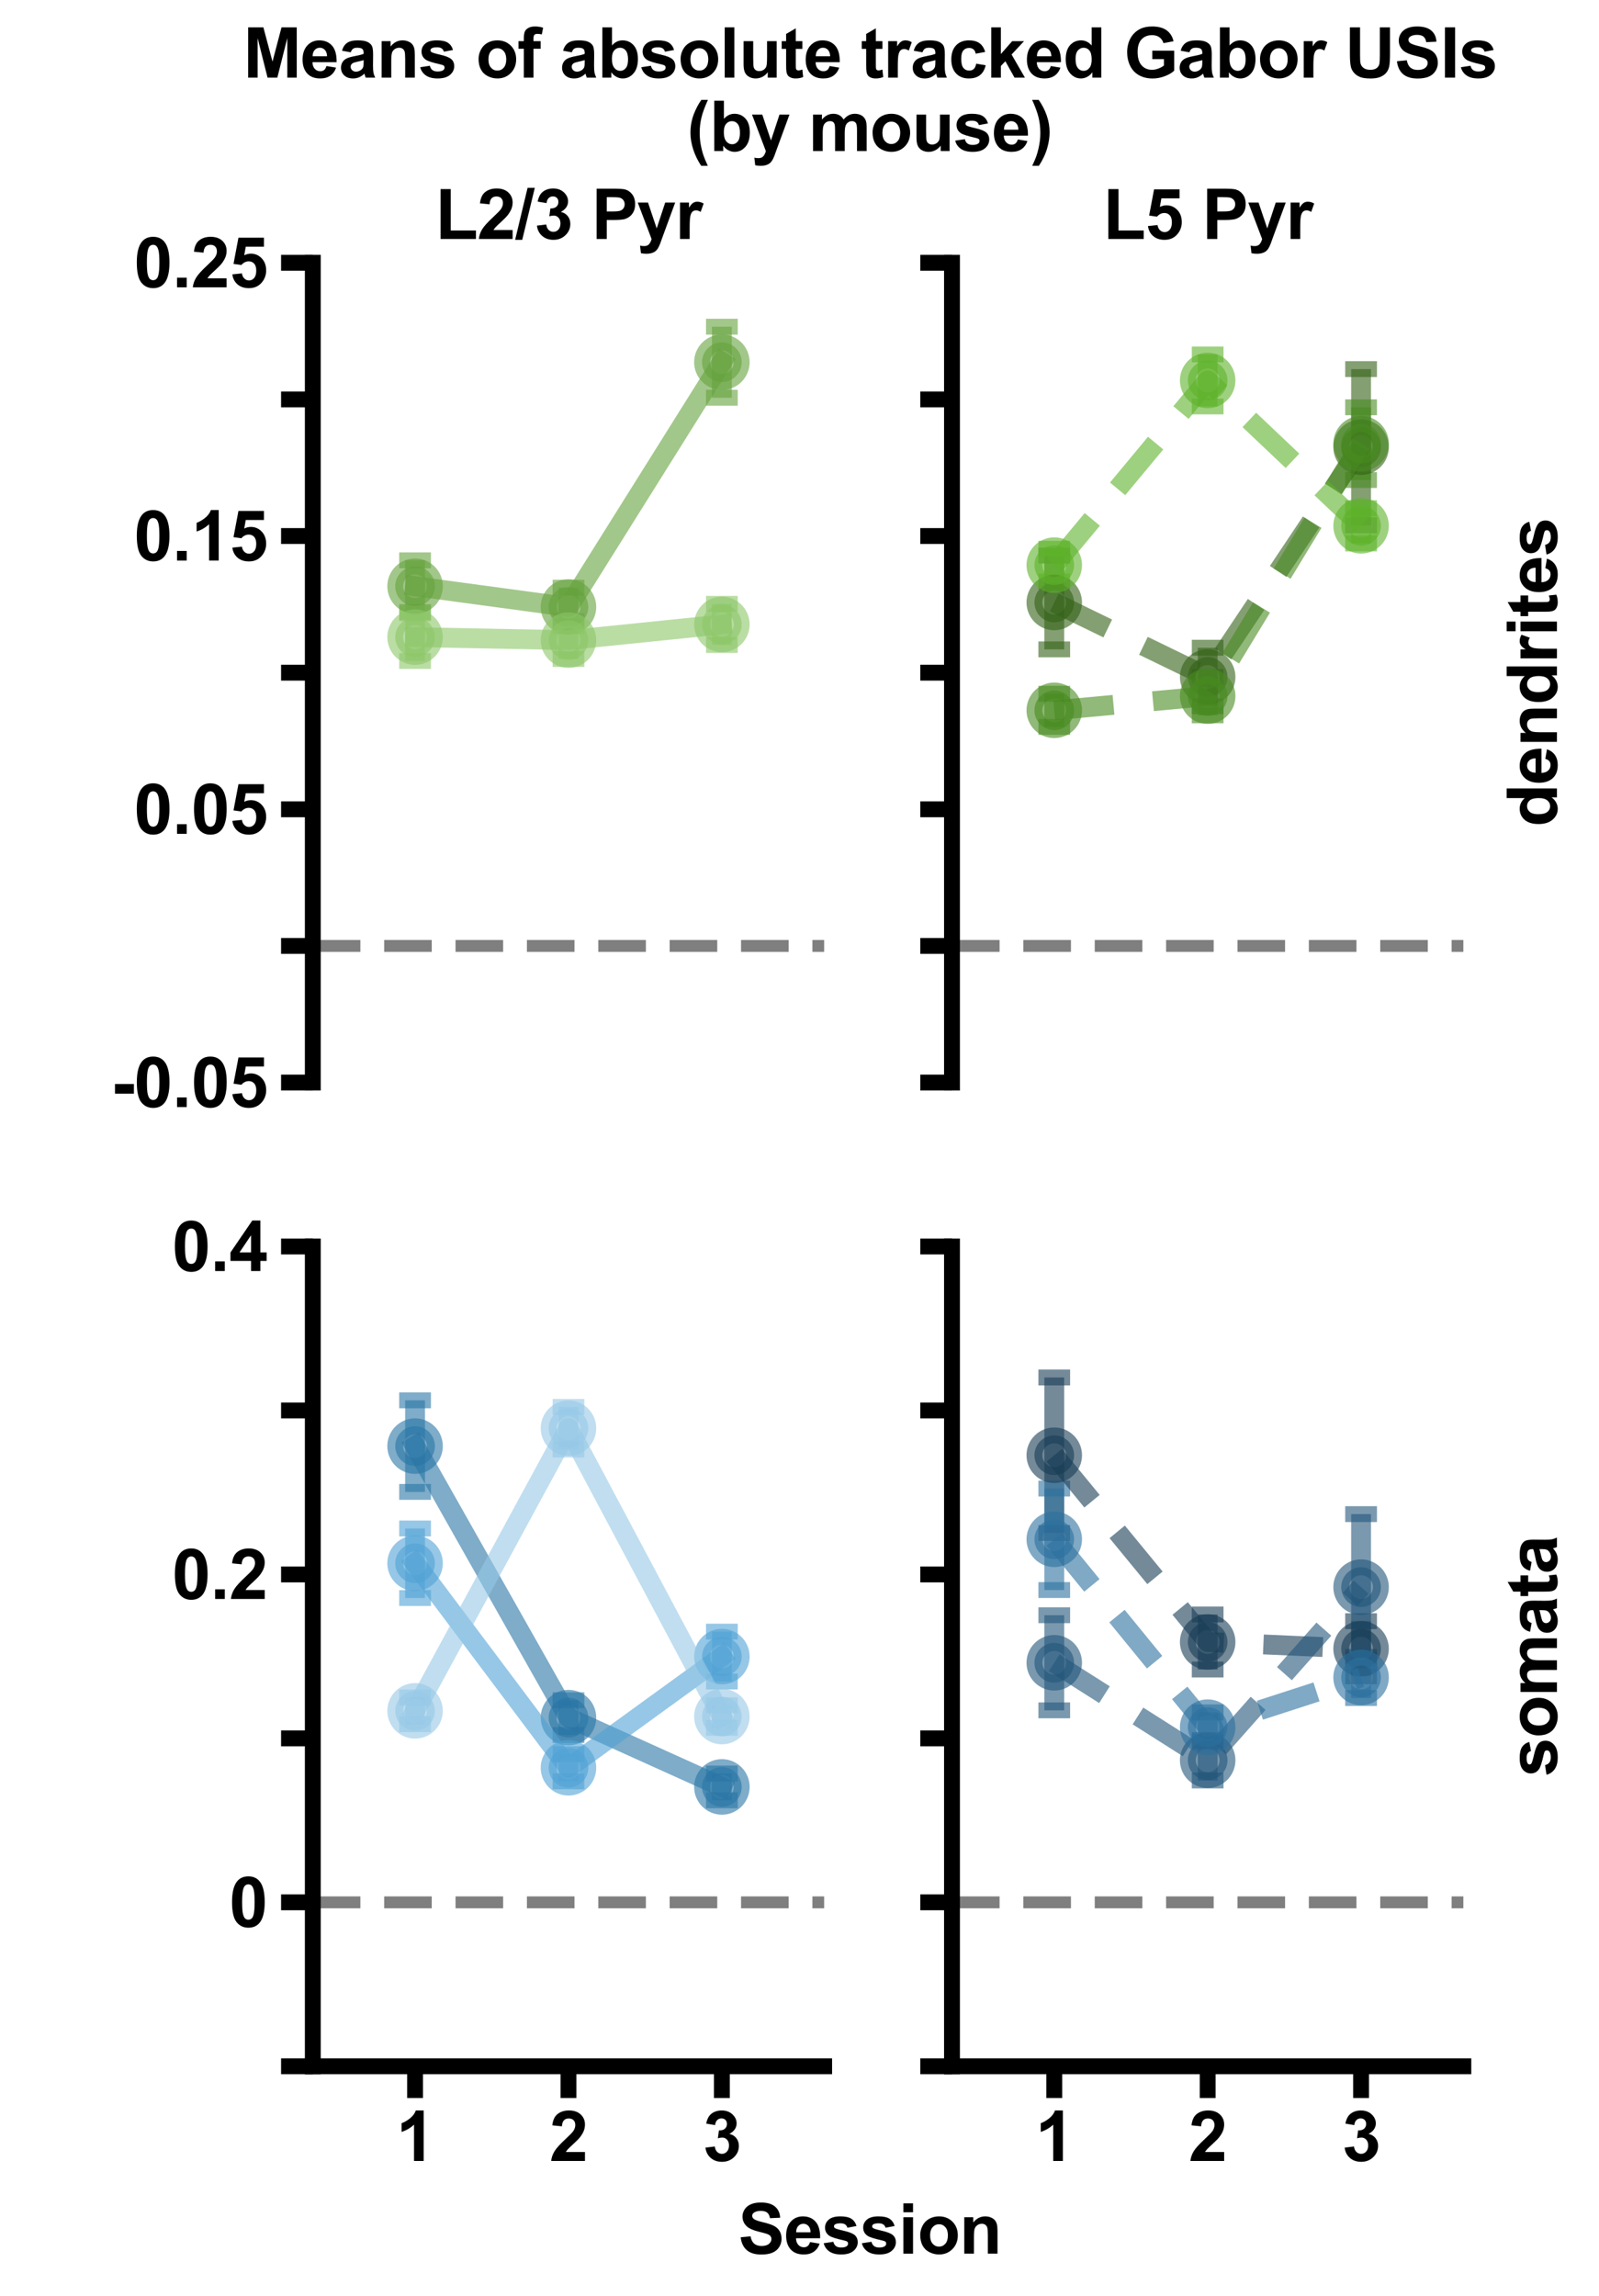 <?xml version="1.0" encoding="utf-8" standalone="no"?>
<!DOCTYPE svg PUBLIC "-//W3C//DTD SVG 1.1//EN"
  "http://www.w3.org/Graphics/SVG/1.1/DTD/svg11.dtd">
<svg xmlns:xlink="http://www.w3.org/1999/xlink" width="403.256pt" height="578.69pt" viewBox="0 0 403.256 578.69" xmlns="http://www.w3.org/2000/svg" version="1.1">
 <defs>
  <style type="text/css">*{stroke-linejoin: round; stroke-linecap: butt}</style>
 </defs>
 <g id="figure_1">
  <g id="patch_1">
   <path d="M 0 578.69 
L 403.256 578.69 
L 403.256 0 
L 0 0 
z
" style="fill: #ffffff"/>
  </g>
  <g id="axes_1">
   <g id="patch_2">
    <path d="M 78.885 272.88 
L 207.845 272.88 
L 207.845 66.24 
L 78.885 66.24 
z
" style="fill: #ffffff"/>
   </g>
   <g id="line2d_1">
    <path d="M 78.885 238.44 
L 207.845 238.44 
" clip-path="url(#p77dafa93ba)" style="fill: none; stroke-dasharray: 12,6; stroke-dashoffset: 0; stroke: #000000; stroke-opacity: 0.5; stroke-width: 3"/>
   </g>
   <g id="matplotlib.axis_1">
    <g id="xtick_1"/>
    <g id="xtick_2"/>
    <g id="xtick_3"/>
   </g>
   <g id="matplotlib.axis_2">
    <g id="ytick_1">
     <g id="line2d_2">
      <defs>
       <path id="m3348dffd2f" d="M 0 0 
L -8 0 
" style="stroke: #000000; stroke-width: 4"/>
      </defs>
      <g>
       <use xlink:href="#m3348dffd2f" x="78.885" y="272.88" style="stroke: #000000; stroke-width: 4"/>
      </g>
     </g>
     <g id="text_1">
      <!-- -0.05 -->
      <g transform="translate(28.003 279.064) scale(0.173 -0.173)">
       <defs>
        <path id="Arial-BoldMT-2d" d="M 359 1222 
L 359 2100 
L 2084 2100 
L 2084 1222 
L 359 1222 
z
" transform="scale(0.016)"/>
        <path id="Arial-BoldMT-30" d="M 1756 4600 
Q 2422 4600 2797 4125 
Q 3244 3563 3244 2259 
Q 3244 959 2794 391 
Q 2422 -78 1756 -78 
Q 1088 -78 678 436 
Q 269 950 269 2269 
Q 269 3563 719 4131 
Q 1091 4600 1756 4600 
z
M 1756 3872 
Q 1597 3872 1472 3770 
Q 1347 3669 1278 3406 
Q 1188 3066 1188 2259 
Q 1188 1453 1269 1151 
Q 1350 850 1473 750 
Q 1597 650 1756 650 
Q 1916 650 2041 751 
Q 2166 853 2234 1116 
Q 2325 1453 2325 2259 
Q 2325 3066 2244 3367 
Q 2163 3669 2039 3770 
Q 1916 3872 1756 3872 
z
" transform="scale(0.016)"/>
        <path id="Arial-BoldMT-2e" d="M 459 0 
L 459 878 
L 1338 878 
L 1338 0 
L 459 0 
z
" transform="scale(0.016)"/>
        <path id="Arial-BoldMT-35" d="M 284 1178 
L 1159 1269 
Q 1197 972 1381 798 
Q 1566 625 1806 625 
Q 2081 625 2272 848 
Q 2463 1072 2463 1522 
Q 2463 1944 2273 2155 
Q 2084 2366 1781 2366 
Q 1403 2366 1103 2031 
L 391 2134 
L 841 4519 
L 3163 4519 
L 3163 3697 
L 1506 3697 
L 1369 2919 
Q 1663 3066 1969 3066 
Q 2553 3066 2959 2641 
Q 3366 2216 3366 1538 
Q 3366 972 3038 528 
Q 2591 -78 1797 -78 
Q 1163 -78 763 262 
Q 363 603 284 1178 
z
" transform="scale(0.016)"/>
       </defs>
       <use xlink:href="#Arial-BoldMT-2d"/>
       <use xlink:href="#Arial-BoldMT-30" x="33.301"/>
       <use xlink:href="#Arial-BoldMT-2e" x="88.916"/>
       <use xlink:href="#Arial-BoldMT-30" x="116.699"/>
       <use xlink:href="#Arial-BoldMT-35" x="172.314"/>
      </g>
     </g>
    </g>
    <g id="ytick_2">
     <g id="line2d_3">
      <g>
       <use xlink:href="#m3348dffd2f" x="78.885" y="238.44" style="stroke: #000000; stroke-width: 4"/>
      </g>
     </g>
    </g>
    <g id="ytick_3">
     <g id="line2d_4">
      <g>
       <use xlink:href="#m3348dffd2f" x="78.885" y="204" style="stroke: #000000; stroke-width: 4"/>
      </g>
     </g>
     <g id="text_2">
      <!-- 0.05 -->
      <g transform="translate(33.757 210.184) scale(0.173 -0.173)">
       <use xlink:href="#Arial-BoldMT-30"/>
       <use xlink:href="#Arial-BoldMT-2e" x="55.615"/>
       <use xlink:href="#Arial-BoldMT-30" x="83.398"/>
       <use xlink:href="#Arial-BoldMT-35" x="139.014"/>
      </g>
     </g>
    </g>
    <g id="ytick_4">
     <g id="line2d_5">
      <g>
       <use xlink:href="#m3348dffd2f" x="78.885" y="169.56" style="stroke: #000000; stroke-width: 4"/>
      </g>
     </g>
    </g>
    <g id="ytick_5">
     <g id="line2d_6">
      <g>
       <use xlink:href="#m3348dffd2f" x="78.885" y="135.12" style="stroke: #000000; stroke-width: 4"/>
      </g>
     </g>
     <g id="text_3">
      <!-- 0.15 -->
      <g transform="translate(33.757 141.304) scale(0.173 -0.173)">
       <defs>
        <path id="Arial-BoldMT-31" d="M 2519 0 
L 1641 0 
L 1641 3309 
Q 1159 2859 506 2644 
L 506 3441 
Q 850 3553 1253 3867 
Q 1656 4181 1806 4600 
L 2519 4600 
L 2519 0 
z
" transform="scale(0.016)"/>
       </defs>
       <use xlink:href="#Arial-BoldMT-30"/>
       <use xlink:href="#Arial-BoldMT-2e" x="55.615"/>
       <use xlink:href="#Arial-BoldMT-31" x="83.398"/>
       <use xlink:href="#Arial-BoldMT-35" x="139.014"/>
      </g>
     </g>
    </g>
    <g id="ytick_6">
     <g id="line2d_7">
      <g>
       <use xlink:href="#m3348dffd2f" x="78.885" y="100.68" style="stroke: #000000; stroke-width: 4"/>
      </g>
     </g>
    </g>
    <g id="ytick_7">
     <g id="line2d_8">
      <g>
       <use xlink:href="#m3348dffd2f" x="78.885" y="66.24" style="stroke: #000000; stroke-width: 4"/>
      </g>
     </g>
     <g id="text_4">
      <!-- 0.25 -->
      <g transform="translate(33.757 72.424) scale(0.173 -0.173)">
       <defs>
        <path id="Arial-BoldMT-32" d="M 3238 816 
L 3238 0 
L 159 0 
Q 209 463 459 877 
Q 709 1291 1447 1975 
Q 2041 2528 2175 2725 
Q 2356 2997 2356 3263 
Q 2356 3556 2198 3714 
Q 2041 3872 1763 3872 
Q 1488 3872 1325 3706 
Q 1163 3541 1138 3156 
L 263 3244 
Q 341 3969 753 4284 
Q 1166 4600 1784 4600 
Q 2463 4600 2850 4234 
Q 3238 3869 3238 3325 
Q 3238 3016 3127 2736 
Q 3016 2456 2775 2150 
Q 2616 1947 2200 1565 
Q 1784 1184 1673 1059 
Q 1563 934 1494 816 
L 3238 816 
z
" transform="scale(0.016)"/>
       </defs>
       <use xlink:href="#Arial-BoldMT-30"/>
       <use xlink:href="#Arial-BoldMT-2e" x="55.615"/>
       <use xlink:href="#Arial-BoldMT-32" x="83.398"/>
       <use xlink:href="#Arial-BoldMT-35" x="139.014"/>
      </g>
     </g>
    </g>
    <g id="text_5">
     <!-- . -->
     <g style="fill: #ffffff" transform="translate(19.569 171.96) rotate(-90) scale(0.173 -0.173)">
      <defs>
       <path id="ArialMT-2e" d="M 581 0 
L 581 641 
L 1222 641 
L 1222 0 
L 581 0 
z
" transform="scale(0.016)"/>
      </defs>
      <use xlink:href="#ArialMT-2e"/>
     </g>
    </g>
   </g>
   <g id="LineCollection_1">
    <path d="M 104.677 154.303 
L 104.677 141.243 
" clip-path="url(#p77dafa93ba)" style="fill: none; stroke: #64a23d; stroke-opacity: 0.6; stroke-width: 5"/>
    <path d="M 143.365 157.86 
L 143.365 148.143 
" clip-path="url(#p77dafa93ba)" style="fill: none; stroke: #64a23d; stroke-opacity: 0.6; stroke-width: 5"/>
    <path d="M 182.053 100.251 
L 182.053 82.351 
" clip-path="url(#p77dafa93ba)" style="fill: none; stroke: #64a23d; stroke-opacity: 0.6; stroke-width: 5"/>
   </g>
   <g id="line2d_9">
    <defs>
     <path id="m9af2dd0d25" d="M 4 0 
L -4 -0 
" style="stroke: #64a23d; stroke-opacity: 0.6; stroke-width: 4"/>
    </defs>
    <g clip-path="url(#p77dafa93ba)">
     <use xlink:href="#m9af2dd0d25" x="104.677" y="154.303" style="fill: #64a23d; fill-opacity: 0.6; stroke: #64a23d; stroke-opacity: 0.6; stroke-width: 4"/>
     <use xlink:href="#m9af2dd0d25" x="143.365" y="157.86" style="fill: #64a23d; fill-opacity: 0.6; stroke: #64a23d; stroke-opacity: 0.6; stroke-width: 4"/>
     <use xlink:href="#m9af2dd0d25" x="182.053" y="100.251" style="fill: #64a23d; fill-opacity: 0.6; stroke: #64a23d; stroke-opacity: 0.6; stroke-width: 4"/>
    </g>
   </g>
   <g id="line2d_10">
    <g clip-path="url(#p77dafa93ba)">
     <use xlink:href="#m9af2dd0d25" x="104.677" y="141.243" style="fill: #64a23d; fill-opacity: 0.6; stroke: #64a23d; stroke-opacity: 0.6; stroke-width: 4"/>
     <use xlink:href="#m9af2dd0d25" x="143.365" y="148.143" style="fill: #64a23d; fill-opacity: 0.6; stroke: #64a23d; stroke-opacity: 0.6; stroke-width: 4"/>
     <use xlink:href="#m9af2dd0d25" x="182.053" y="82.351" style="fill: #64a23d; fill-opacity: 0.6; stroke: #64a23d; stroke-opacity: 0.6; stroke-width: 4"/>
    </g>
   </g>
   <g id="LineCollection_2">
    <path d="M 104.677 166.616 
L 104.677 154.596 
" clip-path="url(#p77dafa93ba)" style="fill: none; stroke: #8cc668; stroke-opacity: 0.6; stroke-width: 5"/>
    <path d="M 143.365 166.118 
L 143.365 156.596 
" clip-path="url(#p77dafa93ba)" style="fill: none; stroke: #8cc668; stroke-opacity: 0.6; stroke-width: 5"/>
    <path d="M 182.053 162.588 
L 182.053 152.213 
" clip-path="url(#p77dafa93ba)" style="fill: none; stroke: #8cc668; stroke-opacity: 0.6; stroke-width: 5"/>
   </g>
   <g id="line2d_11">
    <defs>
     <path id="m90568801e7" d="M 4 0 
L -4 -0 
" style="stroke: #8cc668; stroke-opacity: 0.6; stroke-width: 4"/>
    </defs>
    <g clip-path="url(#p77dafa93ba)">
     <use xlink:href="#m90568801e7" x="104.677" y="166.616" style="fill: #8cc668; fill-opacity: 0.6; stroke: #8cc668; stroke-opacity: 0.6; stroke-width: 4"/>
     <use xlink:href="#m90568801e7" x="143.365" y="166.118" style="fill: #8cc668; fill-opacity: 0.6; stroke: #8cc668; stroke-opacity: 0.6; stroke-width: 4"/>
     <use xlink:href="#m90568801e7" x="182.053" y="162.588" style="fill: #8cc668; fill-opacity: 0.6; stroke: #8cc668; stroke-opacity: 0.6; stroke-width: 4"/>
    </g>
   </g>
   <g id="line2d_12">
    <g clip-path="url(#p77dafa93ba)">
     <use xlink:href="#m90568801e7" x="104.677" y="154.596" style="fill: #8cc668; fill-opacity: 0.6; stroke: #8cc668; stroke-opacity: 0.6; stroke-width: 4"/>
     <use xlink:href="#m90568801e7" x="143.365" y="156.596" style="fill: #8cc668; fill-opacity: 0.6; stroke: #8cc668; stroke-opacity: 0.6; stroke-width: 4"/>
     <use xlink:href="#m90568801e7" x="182.053" y="152.213" style="fill: #8cc668; fill-opacity: 0.6; stroke: #8cc668; stroke-opacity: 0.6; stroke-width: 4"/>
    </g>
   </g>
   <g id="line2d_13">
    <path d="M 104.677 147.773 
L 143.365 153.001 
L 182.053 91.301 
" clip-path="url(#p77dafa93ba)" style="fill: none; stroke: #64a23d; stroke-opacity: 0.6; stroke-width: 5; stroke-linecap: square"/>
    <defs>
     <path id="mef825bca60" d="M 0 5 
C 1.326 5 2.598 4.473 3.536 3.536 
C 4.473 2.598 5 1.326 5 0 
C 5 -1.326 4.473 -2.598 3.536 -3.536 
C 2.598 -4.473 1.326 -5 0 -5 
C -1.326 -5 -2.598 -4.473 -3.536 -3.536 
C -4.473 -2.598 -5 -1.326 -5 0 
C -5 1.326 -4.473 2.598 -3.536 3.536 
C -2.598 4.473 -1.326 5 0 5 
z
" style="stroke: #64a23d; stroke-opacity: 0.6; stroke-width: 4"/>
    </defs>
    <g clip-path="url(#p77dafa93ba)">
     <use xlink:href="#mef825bca60" x="104.677" y="147.773" style="fill: #64a23d; fill-opacity: 0.6; stroke: #64a23d; stroke-opacity: 0.6; stroke-width: 4"/>
     <use xlink:href="#mef825bca60" x="143.365" y="153.001" style="fill: #64a23d; fill-opacity: 0.6; stroke: #64a23d; stroke-opacity: 0.6; stroke-width: 4"/>
     <use xlink:href="#mef825bca60" x="182.053" y="91.301" style="fill: #64a23d; fill-opacity: 0.6; stroke: #64a23d; stroke-opacity: 0.6; stroke-width: 4"/>
    </g>
   </g>
   <g id="line2d_14">
    <path d="M 104.677 160.606 
L 143.365 161.357 
L 182.053 157.4 
" clip-path="url(#p77dafa93ba)" style="fill: none; stroke: #8cc668; stroke-opacity: 0.6; stroke-width: 5; stroke-linecap: square"/>
    <defs>
     <path id="me977f87d8a" d="M 0 5 
C 1.326 5 2.598 4.473 3.536 3.536 
C 4.473 2.598 5 1.326 5 0 
C 5 -1.326 4.473 -2.598 3.536 -3.536 
C 2.598 -4.473 1.326 -5 0 -5 
C -1.326 -5 -2.598 -4.473 -3.536 -3.536 
C -4.473 -2.598 -5 -1.326 -5 0 
C -5 1.326 -4.473 2.598 -3.536 3.536 
C -2.598 4.473 -1.326 5 0 5 
z
" style="stroke: #8cc668; stroke-opacity: 0.6; stroke-width: 4"/>
    </defs>
    <g clip-path="url(#p77dafa93ba)">
     <use xlink:href="#me977f87d8a" x="104.677" y="160.606" style="fill: #8cc668; fill-opacity: 0.6; stroke: #8cc668; stroke-opacity: 0.6; stroke-width: 4"/>
     <use xlink:href="#me977f87d8a" x="143.365" y="161.357" style="fill: #8cc668; fill-opacity: 0.6; stroke: #8cc668; stroke-opacity: 0.6; stroke-width: 4"/>
     <use xlink:href="#me977f87d8a" x="182.053" y="157.4" style="fill: #8cc668; fill-opacity: 0.6; stroke: #8cc668; stroke-opacity: 0.6; stroke-width: 4"/>
    </g>
   </g>
   <g id="patch_3">
    <path d="M 78.885 272.88 
L 78.885 66.24 
" style="fill: none; stroke: #000000; stroke-width: 4; stroke-linejoin: miter; stroke-linecap: square"/>
   </g>
   <g id="text_6">
    <!-- L2/3 Pyr -->
    <g transform="translate(109.748 60.24) scale(0.173 -0.173)">
     <defs>
      <path id="Arial-BoldMT-4c" d="M 491 0 
L 491 4544 
L 1416 4544 
L 1416 772 
L 3716 772 
L 3716 0 
L 491 0 
z
" transform="scale(0.016)"/>
      <path id="Arial-BoldMT-2f" d="M -9 -78 
L 1125 4659 
L 1784 4659 
L 638 -78 
L -9 -78 
z
" transform="scale(0.016)"/>
      <path id="Arial-BoldMT-33" d="M 241 1216 
L 1091 1319 
Q 1131 994 1309 822 
Q 1488 650 1741 650 
Q 2013 650 2198 856 
Q 2384 1063 2384 1413 
Q 2384 1744 2206 1937 
Q 2028 2131 1772 2131 
Q 1603 2131 1369 2066 
L 1466 2781 
Q 1822 2772 2009 2936 
Q 2197 3100 2197 3372 
Q 2197 3603 2059 3740 
Q 1922 3878 1694 3878 
Q 1469 3878 1309 3722 
Q 1150 3566 1116 3266 
L 306 3403 
Q 391 3819 561 4067 
Q 731 4316 1036 4458 
Q 1341 4600 1719 4600 
Q 2366 4600 2756 4188 
Q 3078 3850 3078 3425 
Q 3078 2822 2419 2463 
Q 2813 2378 3048 2084 
Q 3284 1791 3284 1375 
Q 3284 772 2843 347 
Q 2403 -78 1747 -78 
Q 1125 -78 715 280 
Q 306 638 241 1216 
z
" transform="scale(0.016)"/>
      <path id="Arial-BoldMT-20" transform="scale(0.016)"/>
      <path id="Arial-BoldMT-50" d="M 466 0 
L 466 4581 
L 1950 4581 
Q 2794 4581 3050 4513 
Q 3444 4409 3709 4064 
Q 3975 3719 3975 3172 
Q 3975 2750 3822 2462 
Q 3669 2175 3433 2011 
Q 3197 1847 2953 1794 
Q 2622 1728 1994 1728 
L 1391 1728 
L 1391 0 
L 466 0 
z
M 1391 3806 
L 1391 2506 
L 1897 2506 
Q 2444 2506 2628 2578 
Q 2813 2650 2917 2803 
Q 3022 2956 3022 3159 
Q 3022 3409 2875 3571 
Q 2728 3734 2503 3775 
Q 2338 3806 1838 3806 
L 1391 3806 
z
" transform="scale(0.016)"/>
      <path id="Arial-BoldMT-79" d="M 44 3319 
L 978 3319 
L 1772 963 
L 2547 3319 
L 3456 3319 
L 2284 125 
L 2075 -453 
Q 1959 -744 1854 -897 
Q 1750 -1050 1614 -1145 
Q 1478 -1241 1279 -1294 
Q 1081 -1347 831 -1347 
Q 578 -1347 334 -1294 
L 256 -606 
Q 463 -647 628 -647 
Q 934 -647 1081 -467 
Q 1228 -288 1306 -9 
L 44 3319 
z
" transform="scale(0.016)"/>
      <path id="Arial-BoldMT-72" d="M 1300 0 
L 422 0 
L 422 3319 
L 1238 3319 
L 1238 2847 
Q 1447 3181 1614 3287 
Q 1781 3394 1994 3394 
Q 2294 3394 2572 3228 
L 2300 2463 
Q 2078 2606 1888 2606 
Q 1703 2606 1575 2504 
Q 1447 2403 1373 2137 
Q 1300 1872 1300 1025 
L 1300 0 
z
" transform="scale(0.016)"/>
     </defs>
     <use xlink:href="#Arial-BoldMT-4c"/>
     <use xlink:href="#Arial-BoldMT-32" x="61.084"/>
     <use xlink:href="#Arial-BoldMT-2f" x="116.699"/>
     <use xlink:href="#Arial-BoldMT-33" x="144.482"/>
     <use xlink:href="#Arial-BoldMT-20" x="200.098"/>
     <use xlink:href="#Arial-BoldMT-50" x="227.881"/>
     <use xlink:href="#Arial-BoldMT-79" x="294.58"/>
     <use xlink:href="#Arial-BoldMT-72" x="350.195"/>
    </g>
   </g>
  </g>
  <g id="axes_2">
   <g id="patch_4">
    <path d="M 240.085 272.88 
L 369.045 272.88 
L 369.045 66.24 
L 240.085 66.24 
z
" style="fill: #ffffff"/>
   </g>
   <g id="line2d_15">
    <path d="M 240.085 238.44 
L 369.045 238.44 
" clip-path="url(#p1747ae3c81)" style="fill: none; stroke-dasharray: 12,6; stroke-dashoffset: 0; stroke: #000000; stroke-opacity: 0.5; stroke-width: 3"/>
   </g>
   <g id="matplotlib.axis_3">
    <g id="xtick_4"/>
    <g id="xtick_5"/>
    <g id="xtick_6"/>
   </g>
   <g id="matplotlib.axis_4">
    <g id="ytick_8">
     <g id="line2d_16">
      <g>
       <use xlink:href="#m3348dffd2f" x="240.085" y="272.88" style="stroke: #000000; stroke-width: 4"/>
      </g>
     </g>
    </g>
    <g id="ytick_9">
     <g id="line2d_17">
      <g>
       <use xlink:href="#m3348dffd2f" x="240.085" y="238.44" style="stroke: #000000; stroke-width: 4"/>
      </g>
     </g>
    </g>
    <g id="ytick_10">
     <g id="line2d_18">
      <g>
       <use xlink:href="#m3348dffd2f" x="240.085" y="204" style="stroke: #000000; stroke-width: 4"/>
      </g>
     </g>
    </g>
    <g id="ytick_11">
     <g id="line2d_19">
      <g>
       <use xlink:href="#m3348dffd2f" x="240.085" y="169.56" style="stroke: #000000; stroke-width: 4"/>
      </g>
     </g>
    </g>
    <g id="ytick_12">
     <g id="line2d_20">
      <g>
       <use xlink:href="#m3348dffd2f" x="240.085" y="135.12" style="stroke: #000000; stroke-width: 4"/>
      </g>
     </g>
    </g>
    <g id="ytick_13">
     <g id="line2d_21">
      <g>
       <use xlink:href="#m3348dffd2f" x="240.085" y="100.68" style="stroke: #000000; stroke-width: 4"/>
      </g>
     </g>
    </g>
    <g id="ytick_14">
     <g id="line2d_22">
      <g>
       <use xlink:href="#m3348dffd2f" x="240.085" y="66.24" style="stroke: #000000; stroke-width: 4"/>
      </g>
     </g>
    </g>
   </g>
   <g id="LineCollection_3">
    <path d="M 265.877 163.689 
L 265.877 140.047 
" clip-path="url(#p1747ae3c81)" style="fill: none; stroke: #326117; stroke-opacity: 0.6; stroke-width: 5"/>
    <path d="M 304.565 178.04 
L 304.565 163.266 
" clip-path="url(#p1747ae3c81)" style="fill: none; stroke: #326117; stroke-opacity: 0.6; stroke-width: 5"/>
    <path d="M 343.253 132.393 
L 343.253 93.034 
" clip-path="url(#p1747ae3c81)" style="fill: none; stroke: #326117; stroke-opacity: 0.6; stroke-width: 5"/>
   </g>
   <g id="line2d_23">
    <defs>
     <path id="m5c0e0246ae" d="M 4 0 
L -4 -0 
" style="stroke: #326117; stroke-opacity: 0.6; stroke-width: 4"/>
    </defs>
    <g clip-path="url(#p1747ae3c81)">
     <use xlink:href="#m5c0e0246ae" x="265.877" y="163.689" style="fill: #326117; fill-opacity: 0.6; stroke: #326117; stroke-opacity: 0.6; stroke-width: 4"/>
     <use xlink:href="#m5c0e0246ae" x="304.565" y="178.04" style="fill: #326117; fill-opacity: 0.6; stroke: #326117; stroke-opacity: 0.6; stroke-width: 4"/>
     <use xlink:href="#m5c0e0246ae" x="343.253" y="132.393" style="fill: #326117; fill-opacity: 0.6; stroke: #326117; stroke-opacity: 0.6; stroke-width: 4"/>
    </g>
   </g>
   <g id="line2d_24">
    <g clip-path="url(#p1747ae3c81)">
     <use xlink:href="#m5c0e0246ae" x="265.877" y="140.047" style="fill: #326117; fill-opacity: 0.6; stroke: #326117; stroke-opacity: 0.6; stroke-width: 4"/>
     <use xlink:href="#m5c0e0246ae" x="304.565" y="163.266" style="fill: #326117; fill-opacity: 0.6; stroke: #326117; stroke-opacity: 0.6; stroke-width: 4"/>
     <use xlink:href="#m5c0e0246ae" x="343.253" y="93.034" style="fill: #326117; fill-opacity: 0.6; stroke: #326117; stroke-opacity: 0.6; stroke-width: 4"/>
    </g>
   </g>
   <g id="LineCollection_4">
    <path d="M 265.877 183.236 
L 265.877 174.87 
" clip-path="url(#p1747ae3c81)" style="fill: none; stroke: #488a21; stroke-opacity: 0.6; stroke-width: 5"/>
    <path d="M 304.565 180.313 
L 304.565 170.64 
" clip-path="url(#p1747ae3c81)" style="fill: none; stroke: #488a21; stroke-opacity: 0.6; stroke-width: 5"/>
    <path d="M 343.253 121.001 
L 343.253 102.669 
" clip-path="url(#p1747ae3c81)" style="fill: none; stroke: #488a21; stroke-opacity: 0.6; stroke-width: 5"/>
   </g>
   <g id="line2d_25">
    <defs>
     <path id="mf90d94e35c" d="M 4 0 
L -4 -0 
" style="stroke: #488a21; stroke-opacity: 0.6; stroke-width: 4"/>
    </defs>
    <g clip-path="url(#p1747ae3c81)">
     <use xlink:href="#mf90d94e35c" x="265.877" y="183.236" style="fill: #488a21; fill-opacity: 0.6; stroke: #488a21; stroke-opacity: 0.6; stroke-width: 4"/>
     <use xlink:href="#mf90d94e35c" x="304.565" y="180.313" style="fill: #488a21; fill-opacity: 0.6; stroke: #488a21; stroke-opacity: 0.6; stroke-width: 4"/>
     <use xlink:href="#mf90d94e35c" x="343.253" y="121.001" style="fill: #488a21; fill-opacity: 0.6; stroke: #488a21; stroke-opacity: 0.6; stroke-width: 4"/>
    </g>
   </g>
   <g id="line2d_26">
    <g clip-path="url(#p1747ae3c81)">
     <use xlink:href="#mf90d94e35c" x="265.877" y="174.87" style="fill: #488a21; fill-opacity: 0.6; stroke: #488a21; stroke-opacity: 0.6; stroke-width: 4"/>
     <use xlink:href="#mf90d94e35c" x="304.565" y="170.64" style="fill: #488a21; fill-opacity: 0.6; stroke: #488a21; stroke-opacity: 0.6; stroke-width: 4"/>
     <use xlink:href="#mf90d94e35c" x="343.253" y="102.669" style="fill: #488a21; fill-opacity: 0.6; stroke: #488a21; stroke-opacity: 0.6; stroke-width: 4"/>
    </g>
   </g>
   <g id="LineCollection_5">
    <path d="M 265.877 146.591 
L 265.877 138.319 
" clip-path="url(#p1747ae3c81)" style="fill: none; stroke: #5eb32b; stroke-opacity: 0.6; stroke-width: 5"/>
    <path d="M 304.565 102.448 
L 304.565 89.35 
" clip-path="url(#p1747ae3c81)" style="fill: none; stroke: #5eb32b; stroke-opacity: 0.6; stroke-width: 5"/>
    <path d="M 343.253 136.989 
L 343.253 128.095 
" clip-path="url(#p1747ae3c81)" style="fill: none; stroke: #5eb32b; stroke-opacity: 0.6; stroke-width: 5"/>
   </g>
   <g id="line2d_27">
    <defs>
     <path id="mbb60d9ab00" d="M 4 0 
L -4 -0 
" style="stroke: #5eb32b; stroke-opacity: 0.6; stroke-width: 4"/>
    </defs>
    <g clip-path="url(#p1747ae3c81)">
     <use xlink:href="#mbb60d9ab00" x="265.877" y="146.591" style="fill: #5eb32b; fill-opacity: 0.6; stroke: #5eb32b; stroke-opacity: 0.6; stroke-width: 4"/>
     <use xlink:href="#mbb60d9ab00" x="304.565" y="102.448" style="fill: #5eb32b; fill-opacity: 0.6; stroke: #5eb32b; stroke-opacity: 0.6; stroke-width: 4"/>
     <use xlink:href="#mbb60d9ab00" x="343.253" y="136.989" style="fill: #5eb32b; fill-opacity: 0.6; stroke: #5eb32b; stroke-opacity: 0.6; stroke-width: 4"/>
    </g>
   </g>
   <g id="line2d_28">
    <g clip-path="url(#p1747ae3c81)">
     <use xlink:href="#mbb60d9ab00" x="265.877" y="138.319" style="fill: #5eb32b; fill-opacity: 0.6; stroke: #5eb32b; stroke-opacity: 0.6; stroke-width: 4"/>
     <use xlink:href="#mbb60d9ab00" x="304.565" y="89.35" style="fill: #5eb32b; fill-opacity: 0.6; stroke: #5eb32b; stroke-opacity: 0.6; stroke-width: 4"/>
     <use xlink:href="#mbb60d9ab00" x="343.253" y="128.095" style="fill: #5eb32b; fill-opacity: 0.6; stroke: #5eb32b; stroke-opacity: 0.6; stroke-width: 4"/>
    </g>
   </g>
   <g id="line2d_29">
    <path d="M 265.877 151.868 
L 304.565 170.653 
L 343.253 112.714 
" clip-path="url(#p1747ae3c81)" style="fill: none; stroke-dasharray: 15,10; stroke-dashoffset: 0; stroke: #326117; stroke-opacity: 0.6; stroke-width: 5"/>
    <defs>
     <path id="mbdc9098a81" d="M 0 5 
C 1.326 5 2.598 4.473 3.536 3.536 
C 4.473 2.598 5 1.326 5 0 
C 5 -1.326 4.473 -2.598 3.536 -3.536 
C 2.598 -4.473 1.326 -5 0 -5 
C -1.326 -5 -2.598 -4.473 -3.536 -3.536 
C -4.473 -2.598 -5 -1.326 -5 0 
C -5 1.326 -4.473 2.598 -3.536 3.536 
C -2.598 4.473 -1.326 5 0 5 
z
" style="stroke: #326117; stroke-opacity: 0.6; stroke-width: 4"/>
    </defs>
    <g clip-path="url(#p1747ae3c81)">
     <use xlink:href="#mbdc9098a81" x="265.877" y="151.868" style="fill: #326117; fill-opacity: 0.6; stroke: #326117; stroke-opacity: 0.6; stroke-width: 4"/>
     <use xlink:href="#mbdc9098a81" x="304.565" y="170.653" style="fill: #326117; fill-opacity: 0.6; stroke: #326117; stroke-opacity: 0.6; stroke-width: 4"/>
     <use xlink:href="#mbdc9098a81" x="343.253" y="112.714" style="fill: #326117; fill-opacity: 0.6; stroke: #326117; stroke-opacity: 0.6; stroke-width: 4"/>
    </g>
   </g>
   <g id="line2d_30">
    <path d="M 265.877 179.053 
L 304.565 175.477 
L 343.253 111.835 
" clip-path="url(#p1747ae3c81)" style="fill: none; stroke-dasharray: 15,10; stroke-dashoffset: 0; stroke: #488a21; stroke-opacity: 0.6; stroke-width: 5"/>
    <defs>
     <path id="m32ba0834ff" d="M 0 5 
C 1.326 5 2.598 4.473 3.536 3.536 
C 4.473 2.598 5 1.326 5 0 
C 5 -1.326 4.473 -2.598 3.536 -3.536 
C 2.598 -4.473 1.326 -5 0 -5 
C -1.326 -5 -2.598 -4.473 -3.536 -3.536 
C -4.473 -2.598 -5 -1.326 -5 0 
C -5 1.326 -4.473 2.598 -3.536 3.536 
C -2.598 4.473 -1.326 5 0 5 
z
" style="stroke: #488a21; stroke-opacity: 0.6; stroke-width: 4"/>
    </defs>
    <g clip-path="url(#p1747ae3c81)">
     <use xlink:href="#m32ba0834ff" x="265.877" y="179.053" style="fill: #488a21; fill-opacity: 0.6; stroke: #488a21; stroke-opacity: 0.6; stroke-width: 4"/>
     <use xlink:href="#m32ba0834ff" x="304.565" y="175.477" style="fill: #488a21; fill-opacity: 0.6; stroke: #488a21; stroke-opacity: 0.6; stroke-width: 4"/>
     <use xlink:href="#m32ba0834ff" x="343.253" y="111.835" style="fill: #488a21; fill-opacity: 0.6; stroke: #488a21; stroke-opacity: 0.6; stroke-width: 4"/>
    </g>
   </g>
   <g id="line2d_31">
    <path d="M 265.877 142.455 
L 304.565 95.899 
L 343.253 132.542 
" clip-path="url(#p1747ae3c81)" style="fill: none; stroke-dasharray: 15,10; stroke-dashoffset: 0; stroke: #5eb32b; stroke-opacity: 0.6; stroke-width: 5"/>
    <defs>
     <path id="m30bbdcedfe" d="M 0 5 
C 1.326 5 2.598 4.473 3.536 3.536 
C 4.473 2.598 5 1.326 5 0 
C 5 -1.326 4.473 -2.598 3.536 -3.536 
C 2.598 -4.473 1.326 -5 0 -5 
C -1.326 -5 -2.598 -4.473 -3.536 -3.536 
C -4.473 -2.598 -5 -1.326 -5 0 
C -5 1.326 -4.473 2.598 -3.536 3.536 
C -2.598 4.473 -1.326 5 0 5 
z
" style="stroke: #5eb32b; stroke-opacity: 0.6; stroke-width: 4"/>
    </defs>
    <g clip-path="url(#p1747ae3c81)">
     <use xlink:href="#m30bbdcedfe" x="265.877" y="142.455" style="fill: #5eb32b; fill-opacity: 0.6; stroke: #5eb32b; stroke-opacity: 0.6; stroke-width: 4"/>
     <use xlink:href="#m30bbdcedfe" x="304.565" y="95.899" style="fill: #5eb32b; fill-opacity: 0.6; stroke: #5eb32b; stroke-opacity: 0.6; stroke-width: 4"/>
     <use xlink:href="#m30bbdcedfe" x="343.253" y="132.542" style="fill: #5eb32b; fill-opacity: 0.6; stroke: #5eb32b; stroke-opacity: 0.6; stroke-width: 4"/>
    </g>
   </g>
   <g id="patch_5">
    <path d="M 240.085 272.88 
L 240.085 66.24 
" style="fill: none; stroke: #000000; stroke-width: 4; stroke-linejoin: miter; stroke-linecap: square"/>
   </g>
   <g id="text_7">
    <!-- L5 Pyr -->
    <g transform="translate(278.153 60.24) scale(0.173 -0.173)">
     <use xlink:href="#Arial-BoldMT-4c"/>
     <use xlink:href="#Arial-BoldMT-35" x="61.084"/>
     <use xlink:href="#Arial-BoldMT-20" x="116.699"/>
     <use xlink:href="#Arial-BoldMT-50" x="144.482"/>
     <use xlink:href="#Arial-BoldMT-79" x="211.182"/>
     <use xlink:href="#Arial-BoldMT-72" x="266.797"/>
    </g>
   </g>
  </g>
  <g id="axes_3">
   <g id="patch_6">
    <path d="M 78.885 520.848 
L 207.845 520.848 
L 207.845 314.208 
L 78.885 314.208 
z
" style="fill: #ffffff"/>
   </g>
   <g id="line2d_32">
    <path d="M 78.885 479.52 
L 207.845 479.52 
" clip-path="url(#p56bdb65983)" style="fill: none; stroke-dasharray: 12,6; stroke-dashoffset: 0; stroke: #000000; stroke-opacity: 0.5; stroke-width: 3"/>
   </g>
   <g id="matplotlib.axis_5">
    <g id="xtick_7">
     <g id="line2d_33">
      <defs>
       <path id="m047eac18d2" d="M 0 0 
L 0 8 
" style="stroke: #000000; stroke-width: 4"/>
      </defs>
      <g>
       <use xlink:href="#m047eac18d2" x="104.677" y="520.848" style="stroke: #000000; stroke-width: 4"/>
      </g>
     </g>
     <g id="text_8">
      <!-- 1 -->
      <g transform="translate(99.873 544.717) scale(0.173 -0.173)">
       <use xlink:href="#Arial-BoldMT-31"/>
      </g>
     </g>
    </g>
    <g id="xtick_8">
     <g id="line2d_34">
      <g>
       <use xlink:href="#m047eac18d2" x="143.365" y="520.848" style="stroke: #000000; stroke-width: 4"/>
      </g>
     </g>
     <g id="text_9">
      <!-- 2 -->
      <g transform="translate(138.561 544.717) scale(0.173 -0.173)">
       <use xlink:href="#Arial-BoldMT-32"/>
      </g>
     </g>
    </g>
    <g id="xtick_9">
     <g id="line2d_35">
      <g>
       <use xlink:href="#m047eac18d2" x="182.053" y="520.848" style="stroke: #000000; stroke-width: 4"/>
      </g>
     </g>
     <g id="text_10">
      <!-- 3 -->
      <g transform="translate(177.249 544.717) scale(0.173 -0.173)">
       <use xlink:href="#Arial-BoldMT-33"/>
      </g>
     </g>
    </g>
   </g>
   <g id="matplotlib.axis_6">
    <g id="ytick_15">
     <g id="line2d_36">
      <g>
       <use xlink:href="#m3348dffd2f" x="78.885" y="520.848" style="stroke: #000000; stroke-width: 4"/>
      </g>
     </g>
    </g>
    <g id="ytick_16">
     <g id="line2d_37">
      <g>
       <use xlink:href="#m3348dffd2f" x="78.885" y="479.52" style="stroke: #000000; stroke-width: 4"/>
      </g>
     </g>
     <g id="text_11">
      <!-- 0 -->
      <g transform="translate(57.776 485.704) scale(0.173 -0.173)">
       <use xlink:href="#Arial-BoldMT-30"/>
      </g>
     </g>
    </g>
    <g id="ytick_17">
     <g id="line2d_38">
      <g>
       <use xlink:href="#m3348dffd2f" x="78.885" y="438.192" style="stroke: #000000; stroke-width: 4"/>
      </g>
     </g>
    </g>
    <g id="ytick_18">
     <g id="line2d_39">
      <g>
       <use xlink:href="#m3348dffd2f" x="78.885" y="396.864" style="stroke: #000000; stroke-width: 4"/>
      </g>
     </g>
     <g id="text_12">
      <!-- 0.2 -->
      <g transform="translate(43.366 403.048) scale(0.173 -0.173)">
       <use xlink:href="#Arial-BoldMT-30"/>
       <use xlink:href="#Arial-BoldMT-2e" x="55.615"/>
       <use xlink:href="#Arial-BoldMT-32" x="83.398"/>
      </g>
     </g>
    </g>
    <g id="ytick_19">
     <g id="line2d_40">
      <g>
       <use xlink:href="#m3348dffd2f" x="78.885" y="355.536" style="stroke: #000000; stroke-width: 4"/>
      </g>
     </g>
    </g>
    <g id="ytick_20">
     <g id="line2d_41">
      <g>
       <use xlink:href="#m3348dffd2f" x="78.885" y="314.208" style="stroke: #000000; stroke-width: 4"/>
      </g>
     </g>
     <g id="text_13">
      <!-- 0.4 -->
      <g transform="translate(43.366 320.392) scale(0.173 -0.173)">
       <defs>
        <path id="Arial-BoldMT-34" d="M 1994 0 
L 1994 922 
L 119 922 
L 119 1691 
L 2106 4600 
L 2844 4600 
L 2844 1694 
L 3413 1694 
L 3413 922 
L 2844 922 
L 2844 0 
L 1994 0 
z
M 1994 1694 
L 1994 3259 
L 941 1694 
L 1994 1694 
z
" transform="scale(0.016)"/>
       </defs>
       <use xlink:href="#Arial-BoldMT-30"/>
       <use xlink:href="#Arial-BoldMT-2e" x="55.615"/>
       <use xlink:href="#Arial-BoldMT-34" x="83.398"/>
      </g>
     </g>
    </g>
   </g>
   <g id="LineCollection_6">
    <path d="M 104.677 376.066 
L 104.677 352.986 
" clip-path="url(#p56bdb65983)" style="fill: none; stroke: #2875a5; stroke-opacity: 0.6; stroke-width: 5"/>
    <path d="M 143.365 437.342 
L 143.365 428.579 
" clip-path="url(#p56bdb65983)" style="fill: none; stroke: #2875a5; stroke-opacity: 0.6; stroke-width: 5"/>
    <path d="M 182.053 453.8 
L 182.053 447.057 
" clip-path="url(#p56bdb65983)" style="fill: none; stroke: #2875a5; stroke-opacity: 0.6; stroke-width: 5"/>
   </g>
   <g id="line2d_42">
    <defs>
     <path id="mcd0bc1e43e" d="M 4 0 
L -4 -0 
" style="stroke: #2875a5; stroke-opacity: 0.6; stroke-width: 4"/>
    </defs>
    <g clip-path="url(#p56bdb65983)">
     <use xlink:href="#mcd0bc1e43e" x="104.677" y="376.066" style="fill: #2875a5; fill-opacity: 0.6; stroke: #2875a5; stroke-opacity: 0.6; stroke-width: 4"/>
     <use xlink:href="#mcd0bc1e43e" x="143.365" y="437.342" style="fill: #2875a5; fill-opacity: 0.6; stroke: #2875a5; stroke-opacity: 0.6; stroke-width: 4"/>
     <use xlink:href="#mcd0bc1e43e" x="182.053" y="453.8" style="fill: #2875a5; fill-opacity: 0.6; stroke: #2875a5; stroke-opacity: 0.6; stroke-width: 4"/>
    </g>
   </g>
   <g id="line2d_43">
    <g clip-path="url(#p56bdb65983)">
     <use xlink:href="#mcd0bc1e43e" x="104.677" y="352.986" style="fill: #2875a5; fill-opacity: 0.6; stroke: #2875a5; stroke-opacity: 0.6; stroke-width: 4"/>
     <use xlink:href="#mcd0bc1e43e" x="143.365" y="428.579" style="fill: #2875a5; fill-opacity: 0.6; stroke: #2875a5; stroke-opacity: 0.6; stroke-width: 4"/>
     <use xlink:href="#mcd0bc1e43e" x="182.053" y="447.057" style="fill: #2875a5; fill-opacity: 0.6; stroke: #2875a5; stroke-opacity: 0.6; stroke-width: 4"/>
    </g>
   </g>
   <g id="LineCollection_7">
    <path d="M 104.677 402.813 
L 104.677 385.291 
" clip-path="url(#p56bdb65983)" style="fill: none; stroke: #50a2d5; stroke-opacity: 0.6; stroke-width: 5"/>
    <path d="M 143.365 449.028 
L 143.365 442.177 
" clip-path="url(#p56bdb65983)" style="fill: none; stroke: #50a2d5; stroke-opacity: 0.6; stroke-width: 5"/>
    <path d="M 182.053 423.856 
L 182.053 411.288 
" clip-path="url(#p56bdb65983)" style="fill: none; stroke: #50a2d5; stroke-opacity: 0.6; stroke-width: 5"/>
   </g>
   <g id="line2d_44">
    <defs>
     <path id="m5615479928" d="M 4 0 
L -4 -0 
" style="stroke: #50a2d5; stroke-opacity: 0.6; stroke-width: 4"/>
    </defs>
    <g clip-path="url(#p56bdb65983)">
     <use xlink:href="#m5615479928" x="104.677" y="402.813" style="fill: #50a2d5; fill-opacity: 0.6; stroke: #50a2d5; stroke-opacity: 0.6; stroke-width: 4"/>
     <use xlink:href="#m5615479928" x="143.365" y="449.028" style="fill: #50a2d5; fill-opacity: 0.6; stroke: #50a2d5; stroke-opacity: 0.6; stroke-width: 4"/>
     <use xlink:href="#m5615479928" x="182.053" y="423.856" style="fill: #50a2d5; fill-opacity: 0.6; stroke: #50a2d5; stroke-opacity: 0.6; stroke-width: 4"/>
    </g>
   </g>
   <g id="line2d_45">
    <g clip-path="url(#p56bdb65983)">
     <use xlink:href="#m5615479928" x="104.677" y="385.291" style="fill: #50a2d5; fill-opacity: 0.6; stroke: #50a2d5; stroke-opacity: 0.6; stroke-width: 4"/>
     <use xlink:href="#m5615479928" x="143.365" y="442.177" style="fill: #50a2d5; fill-opacity: 0.6; stroke: #50a2d5; stroke-opacity: 0.6; stroke-width: 4"/>
     <use xlink:href="#m5615479928" x="182.053" y="411.288" style="fill: #50a2d5; fill-opacity: 0.6; stroke: #50a2d5; stroke-opacity: 0.6; stroke-width: 4"/>
    </g>
   </g>
   <g id="LineCollection_8">
    <path d="M 104.677 434.625 
L 104.677 427.883 
" clip-path="url(#p56bdb65983)" style="fill: none; stroke: #97c8e6; stroke-opacity: 0.6; stroke-width: 5"/>
    <path d="M 143.365 365.388 
L 143.365 354.635 
" clip-path="url(#p56bdb65983)" style="fill: none; stroke: #97c8e6; stroke-opacity: 0.6; stroke-width: 5"/>
    <path d="M 182.053 435.536 
L 182.053 429.849 
" clip-path="url(#p56bdb65983)" style="fill: none; stroke: #97c8e6; stroke-opacity: 0.6; stroke-width: 5"/>
   </g>
   <g id="line2d_46">
    <defs>
     <path id="m9109c8fdf4" d="M 4 0 
L -4 -0 
" style="stroke: #97c8e6; stroke-opacity: 0.6; stroke-width: 4"/>
    </defs>
    <g clip-path="url(#p56bdb65983)">
     <use xlink:href="#m9109c8fdf4" x="104.677" y="434.625" style="fill: #97c8e6; fill-opacity: 0.6; stroke: #97c8e6; stroke-opacity: 0.6; stroke-width: 4"/>
     <use xlink:href="#m9109c8fdf4" x="143.365" y="365.388" style="fill: #97c8e6; fill-opacity: 0.6; stroke: #97c8e6; stroke-opacity: 0.6; stroke-width: 4"/>
     <use xlink:href="#m9109c8fdf4" x="182.053" y="435.536" style="fill: #97c8e6; fill-opacity: 0.6; stroke: #97c8e6; stroke-opacity: 0.6; stroke-width: 4"/>
    </g>
   </g>
   <g id="line2d_47">
    <g clip-path="url(#p56bdb65983)">
     <use xlink:href="#m9109c8fdf4" x="104.677" y="427.883" style="fill: #97c8e6; fill-opacity: 0.6; stroke: #97c8e6; stroke-opacity: 0.6; stroke-width: 4"/>
     <use xlink:href="#m9109c8fdf4" x="143.365" y="354.635" style="fill: #97c8e6; fill-opacity: 0.6; stroke: #97c8e6; stroke-opacity: 0.6; stroke-width: 4"/>
     <use xlink:href="#m9109c8fdf4" x="182.053" y="429.849" style="fill: #97c8e6; fill-opacity: 0.6; stroke: #97c8e6; stroke-opacity: 0.6; stroke-width: 4"/>
    </g>
   </g>
   <g id="line2d_48">
    <path d="M 104.677 364.526 
L 143.365 432.961 
L 182.053 450.429 
" clip-path="url(#p56bdb65983)" style="fill: none; stroke: #2875a5; stroke-opacity: 0.6; stroke-width: 5; stroke-linecap: square"/>
    <defs>
     <path id="m737357f625" d="M 0 5 
C 1.326 5 2.598 4.473 3.536 3.536 
C 4.473 2.598 5 1.326 5 0 
C 5 -1.326 4.473 -2.598 3.536 -3.536 
C 2.598 -4.473 1.326 -5 0 -5 
C -1.326 -5 -2.598 -4.473 -3.536 -3.536 
C -4.473 -2.598 -5 -1.326 -5 0 
C -5 1.326 -4.473 2.598 -3.536 3.536 
C -2.598 4.473 -1.326 5 0 5 
z
" style="stroke: #2875a5; stroke-opacity: 0.6; stroke-width: 4"/>
    </defs>
    <g clip-path="url(#p56bdb65983)">
     <use xlink:href="#m737357f625" x="104.677" y="364.526" style="fill: #2875a5; fill-opacity: 0.6; stroke: #2875a5; stroke-opacity: 0.6; stroke-width: 4"/>
     <use xlink:href="#m737357f625" x="143.365" y="432.961" style="fill: #2875a5; fill-opacity: 0.6; stroke: #2875a5; stroke-opacity: 0.6; stroke-width: 4"/>
     <use xlink:href="#m737357f625" x="182.053" y="450.429" style="fill: #2875a5; fill-opacity: 0.6; stroke: #2875a5; stroke-opacity: 0.6; stroke-width: 4"/>
    </g>
   </g>
   <g id="line2d_49">
    <path d="M 104.677 394.052 
L 143.365 445.602 
L 182.053 417.572 
" clip-path="url(#p56bdb65983)" style="fill: none; stroke: #50a2d5; stroke-opacity: 0.6; stroke-width: 5; stroke-linecap: square"/>
    <defs>
     <path id="mc612ed26d8" d="M 0 5 
C 1.326 5 2.598 4.473 3.536 3.536 
C 4.473 2.598 5 1.326 5 0 
C 5 -1.326 4.473 -2.598 3.536 -3.536 
C 2.598 -4.473 1.326 -5 0 -5 
C -1.326 -5 -2.598 -4.473 -3.536 -3.536 
C -4.473 -2.598 -5 -1.326 -5 0 
C -5 1.326 -4.473 2.598 -3.536 3.536 
C -2.598 4.473 -1.326 5 0 5 
z
" style="stroke: #50a2d5; stroke-opacity: 0.6; stroke-width: 4"/>
    </defs>
    <g clip-path="url(#p56bdb65983)">
     <use xlink:href="#mc612ed26d8" x="104.677" y="394.052" style="fill: #50a2d5; fill-opacity: 0.6; stroke: #50a2d5; stroke-opacity: 0.6; stroke-width: 4"/>
     <use xlink:href="#mc612ed26d8" x="143.365" y="445.602" style="fill: #50a2d5; fill-opacity: 0.6; stroke: #50a2d5; stroke-opacity: 0.6; stroke-width: 4"/>
     <use xlink:href="#mc612ed26d8" x="182.053" y="417.572" style="fill: #50a2d5; fill-opacity: 0.6; stroke: #50a2d5; stroke-opacity: 0.6; stroke-width: 4"/>
    </g>
   </g>
   <g id="line2d_50">
    <path d="M 104.677 431.254 
L 143.365 360.012 
L 182.053 432.692 
" clip-path="url(#p56bdb65983)" style="fill: none; stroke: #97c8e6; stroke-opacity: 0.6; stroke-width: 5; stroke-linecap: square"/>
    <defs>
     <path id="me039945866" d="M 0 5 
C 1.326 5 2.598 4.473 3.536 3.536 
C 4.473 2.598 5 1.326 5 0 
C 5 -1.326 4.473 -2.598 3.536 -3.536 
C 2.598 -4.473 1.326 -5 0 -5 
C -1.326 -5 -2.598 -4.473 -3.536 -3.536 
C -4.473 -2.598 -5 -1.326 -5 0 
C -5 1.326 -4.473 2.598 -3.536 3.536 
C -2.598 4.473 -1.326 5 0 5 
z
" style="stroke: #97c8e6; stroke-opacity: 0.6; stroke-width: 4"/>
    </defs>
    <g clip-path="url(#p56bdb65983)">
     <use xlink:href="#me039945866" x="104.677" y="431.254" style="fill: #97c8e6; fill-opacity: 0.6; stroke: #97c8e6; stroke-opacity: 0.6; stroke-width: 4"/>
     <use xlink:href="#me039945866" x="143.365" y="360.012" style="fill: #97c8e6; fill-opacity: 0.6; stroke: #97c8e6; stroke-opacity: 0.6; stroke-width: 4"/>
     <use xlink:href="#me039945866" x="182.053" y="432.692" style="fill: #97c8e6; fill-opacity: 0.6; stroke: #97c8e6; stroke-opacity: 0.6; stroke-width: 4"/>
    </g>
   </g>
   <g id="patch_7">
    <path d="M 78.885 520.848 
L 78.885 314.208 
" style="fill: none; stroke: #000000; stroke-width: 4; stroke-linejoin: miter; stroke-linecap: square"/>
   </g>
   <g id="patch_8">
    <path d="M 78.885 520.848 
L 207.845 520.848 
" style="fill: none; stroke: #000000; stroke-width: 4; stroke-linejoin: miter; stroke-linecap: square"/>
   </g>
  </g>
  <g id="axes_4">
   <g id="patch_9">
    <path d="M 240.085 520.848 
L 369.045 520.848 
L 369.045 314.208 
L 240.085 314.208 
z
" style="fill: #ffffff"/>
   </g>
   <g id="line2d_51">
    <path d="M 240.085 479.52 
L 369.045 479.52 
" clip-path="url(#p147d9cb047)" style="fill: none; stroke-dasharray: 12,6; stroke-dashoffset: 0; stroke: #000000; stroke-opacity: 0.5; stroke-width: 3"/>
   </g>
   <g id="matplotlib.axis_7">
    <g id="xtick_10">
     <g id="line2d_52">
      <g>
       <use xlink:href="#m047eac18d2" x="265.877" y="520.848" style="stroke: #000000; stroke-width: 4"/>
      </g>
     </g>
     <g id="text_14">
      <!-- 1 -->
      <g transform="translate(261.073 544.717) scale(0.173 -0.173)">
       <use xlink:href="#Arial-BoldMT-31"/>
      </g>
     </g>
    </g>
    <g id="xtick_11">
     <g id="line2d_53">
      <g>
       <use xlink:href="#m047eac18d2" x="304.565" y="520.848" style="stroke: #000000; stroke-width: 4"/>
      </g>
     </g>
     <g id="text_15">
      <!-- 2 -->
      <g transform="translate(299.761 544.717) scale(0.173 -0.173)">
       <use xlink:href="#Arial-BoldMT-32"/>
      </g>
     </g>
    </g>
    <g id="xtick_12">
     <g id="line2d_54">
      <g>
       <use xlink:href="#m047eac18d2" x="343.253" y="520.848" style="stroke: #000000; stroke-width: 4"/>
      </g>
     </g>
     <g id="text_16">
      <!-- 3 -->
      <g transform="translate(338.449 544.717) scale(0.173 -0.173)">
       <use xlink:href="#Arial-BoldMT-33"/>
      </g>
     </g>
    </g>
   </g>
   <g id="matplotlib.axis_8">
    <g id="ytick_21">
     <g id="line2d_55">
      <g>
       <use xlink:href="#m3348dffd2f" x="240.085" y="520.848" style="stroke: #000000; stroke-width: 4"/>
      </g>
     </g>
    </g>
    <g id="ytick_22">
     <g id="line2d_56">
      <g>
       <use xlink:href="#m3348dffd2f" x="240.085" y="479.52" style="stroke: #000000; stroke-width: 4"/>
      </g>
     </g>
    </g>
    <g id="ytick_23">
     <g id="line2d_57">
      <g>
       <use xlink:href="#m3348dffd2f" x="240.085" y="438.192" style="stroke: #000000; stroke-width: 4"/>
      </g>
     </g>
    </g>
    <g id="ytick_24">
     <g id="line2d_58">
      <g>
       <use xlink:href="#m3348dffd2f" x="240.085" y="396.864" style="stroke: #000000; stroke-width: 4"/>
      </g>
     </g>
    </g>
    <g id="ytick_25">
     <g id="line2d_59">
      <g>
       <use xlink:href="#m3348dffd2f" x="240.085" y="355.536" style="stroke: #000000; stroke-width: 4"/>
      </g>
     </g>
    </g>
    <g id="ytick_26">
     <g id="line2d_60">
      <g>
       <use xlink:href="#m3348dffd2f" x="240.085" y="314.208" style="stroke: #000000; stroke-width: 4"/>
      </g>
     </g>
    </g>
   </g>
   <g id="LineCollection_9">
    <path d="M 265.877 386.421 
L 265.877 347.222 
" clip-path="url(#p147d9cb047)" style="fill: none; stroke: #183c55; stroke-opacity: 0.6; stroke-width: 5"/>
    <path d="M 304.565 420.84 
L 304.565 406.951 
" clip-path="url(#p147d9cb047)" style="fill: none; stroke: #183c55; stroke-opacity: 0.6; stroke-width: 5"/>
    <path d="M 343.253 422.538 
L 343.253 408.657 
" clip-path="url(#p147d9cb047)" style="fill: none; stroke: #183c55; stroke-opacity: 0.6; stroke-width: 5"/>
   </g>
   <g id="line2d_61">
    <defs>
     <path id="m5171927b04" d="M 4 0 
L -4 -0 
" style="stroke: #183c55; stroke-opacity: 0.6; stroke-width: 4"/>
    </defs>
    <g clip-path="url(#p147d9cb047)">
     <use xlink:href="#m5171927b04" x="265.877" y="386.421" style="fill: #183c55; fill-opacity: 0.6; stroke: #183c55; stroke-opacity: 0.6; stroke-width: 4"/>
     <use xlink:href="#m5171927b04" x="304.565" y="420.84" style="fill: #183c55; fill-opacity: 0.6; stroke: #183c55; stroke-opacity: 0.6; stroke-width: 4"/>
     <use xlink:href="#m5171927b04" x="343.253" y="422.538" style="fill: #183c55; fill-opacity: 0.6; stroke: #183c55; stroke-opacity: 0.6; stroke-width: 4"/>
    </g>
   </g>
   <g id="line2d_62">
    <g clip-path="url(#p147d9cb047)">
     <use xlink:href="#m5171927b04" x="265.877" y="347.222" style="fill: #183c55; fill-opacity: 0.6; stroke: #183c55; stroke-opacity: 0.6; stroke-width: 4"/>
     <use xlink:href="#m5171927b04" x="304.565" y="406.951" style="fill: #183c55; fill-opacity: 0.6; stroke: #183c55; stroke-opacity: 0.6; stroke-width: 4"/>
     <use xlink:href="#m5171927b04" x="343.253" y="408.657" style="fill: #183c55; fill-opacity: 0.6; stroke: #183c55; stroke-opacity: 0.6; stroke-width: 4"/>
    </g>
   </g>
   <g id="LineCollection_10">
    <path d="M 265.877 431.128 
L 265.877 407.15 
" clip-path="url(#p147d9cb047)" style="fill: none; stroke: #22567a; stroke-opacity: 0.6; stroke-width: 5"/>
    <path d="M 304.565 448.813 
L 304.565 438.599 
" clip-path="url(#p147d9cb047)" style="fill: none; stroke: #22567a; stroke-opacity: 0.6; stroke-width: 5"/>
    <path d="M 343.253 418.473 
L 343.253 381.665 
" clip-path="url(#p147d9cb047)" style="fill: none; stroke: #22567a; stroke-opacity: 0.6; stroke-width: 5"/>
   </g>
   <g id="line2d_63">
    <defs>
     <path id="m1c9c6a451f" d="M 4 0 
L -4 -0 
" style="stroke: #22567a; stroke-opacity: 0.6; stroke-width: 4"/>
    </defs>
    <g clip-path="url(#p147d9cb047)">
     <use xlink:href="#m1c9c6a451f" x="265.877" y="431.128" style="fill: #22567a; fill-opacity: 0.6; stroke: #22567a; stroke-opacity: 0.6; stroke-width: 4"/>
     <use xlink:href="#m1c9c6a451f" x="304.565" y="448.813" style="fill: #22567a; fill-opacity: 0.6; stroke: #22567a; stroke-opacity: 0.6; stroke-width: 4"/>
     <use xlink:href="#m1c9c6a451f" x="343.253" y="418.473" style="fill: #22567a; fill-opacity: 0.6; stroke: #22567a; stroke-opacity: 0.6; stroke-width: 4"/>
    </g>
   </g>
   <g id="line2d_64">
    <g clip-path="url(#p147d9cb047)">
     <use xlink:href="#m1c9c6a451f" x="265.877" y="407.15" style="fill: #22567a; fill-opacity: 0.6; stroke: #22567a; stroke-opacity: 0.6; stroke-width: 4"/>
     <use xlink:href="#m1c9c6a451f" x="304.565" y="438.599" style="fill: #22567a; fill-opacity: 0.6; stroke: #22567a; stroke-opacity: 0.6; stroke-width: 4"/>
     <use xlink:href="#m1c9c6a451f" x="343.253" y="381.665" style="fill: #22567a; fill-opacity: 0.6; stroke: #22567a; stroke-opacity: 0.6; stroke-width: 4"/>
    </g>
   </g>
   <g id="LineCollection_11">
    <path d="M 265.877 400.802 
L 265.877 375.225 
" clip-path="url(#p147d9cb047)" style="fill: none; stroke: #2c709f; stroke-opacity: 0.6; stroke-width: 5"/>
    <path d="M 304.565 439.099 
L 304.565 431.631 
" clip-path="url(#p147d9cb047)" style="fill: none; stroke: #2c709f; stroke-opacity: 0.6; stroke-width: 5"/>
    <path d="M 343.253 428.025 
L 343.253 417.637 
" clip-path="url(#p147d9cb047)" style="fill: none; stroke: #2c709f; stroke-opacity: 0.6; stroke-width: 5"/>
   </g>
   <g id="line2d_65">
    <defs>
     <path id="m5d54504b96" d="M 4 0 
L -4 -0 
" style="stroke: #2c709f; stroke-opacity: 0.6; stroke-width: 4"/>
    </defs>
    <g clip-path="url(#p147d9cb047)">
     <use xlink:href="#m5d54504b96" x="265.877" y="400.802" style="fill: #2c709f; fill-opacity: 0.6; stroke: #2c709f; stroke-opacity: 0.6; stroke-width: 4"/>
     <use xlink:href="#m5d54504b96" x="304.565" y="439.099" style="fill: #2c709f; fill-opacity: 0.6; stroke: #2c709f; stroke-opacity: 0.6; stroke-width: 4"/>
     <use xlink:href="#m5d54504b96" x="343.253" y="428.025" style="fill: #2c709f; fill-opacity: 0.6; stroke: #2c709f; stroke-opacity: 0.6; stroke-width: 4"/>
    </g>
   </g>
   <g id="line2d_66">
    <g clip-path="url(#p147d9cb047)">
     <use xlink:href="#m5d54504b96" x="265.877" y="375.225" style="fill: #2c709f; fill-opacity: 0.6; stroke: #2c709f; stroke-opacity: 0.6; stroke-width: 4"/>
     <use xlink:href="#m5d54504b96" x="304.565" y="431.631" style="fill: #2c709f; fill-opacity: 0.6; stroke: #2c709f; stroke-opacity: 0.6; stroke-width: 4"/>
     <use xlink:href="#m5d54504b96" x="343.253" y="417.637" style="fill: #2c709f; fill-opacity: 0.6; stroke: #2c709f; stroke-opacity: 0.6; stroke-width: 4"/>
    </g>
   </g>
   <g id="line2d_67">
    <path d="M 265.877 366.822 
L 304.565 413.895 
L 343.253 415.598 
" clip-path="url(#p147d9cb047)" style="fill: none; stroke-dasharray: 15,10; stroke-dashoffset: 0; stroke: #183c55; stroke-opacity: 0.6; stroke-width: 5"/>
    <defs>
     <path id="mdb601fb459" d="M 0 5 
C 1.326 5 2.598 4.473 3.536 3.536 
C 4.473 2.598 5 1.326 5 0 
C 5 -1.326 4.473 -2.598 3.536 -3.536 
C 2.598 -4.473 1.326 -5 0 -5 
C -1.326 -5 -2.598 -4.473 -3.536 -3.536 
C -4.473 -2.598 -5 -1.326 -5 0 
C -5 1.326 -4.473 2.598 -3.536 3.536 
C -2.598 4.473 -1.326 5 0 5 
z
" style="stroke: #183c55; stroke-opacity: 0.6; stroke-width: 4"/>
    </defs>
    <g clip-path="url(#p147d9cb047)">
     <use xlink:href="#mdb601fb459" x="265.877" y="366.822" style="fill: #183c55; fill-opacity: 0.6; stroke: #183c55; stroke-opacity: 0.6; stroke-width: 4"/>
     <use xlink:href="#mdb601fb459" x="304.565" y="413.895" style="fill: #183c55; fill-opacity: 0.6; stroke: #183c55; stroke-opacity: 0.6; stroke-width: 4"/>
     <use xlink:href="#mdb601fb459" x="343.253" y="415.598" style="fill: #183c55; fill-opacity: 0.6; stroke: #183c55; stroke-opacity: 0.6; stroke-width: 4"/>
    </g>
   </g>
   <g id="line2d_68">
    <path d="M 265.877 419.139 
L 304.565 443.706 
L 343.253 400.069 
" clip-path="url(#p147d9cb047)" style="fill: none; stroke-dasharray: 15,10; stroke-dashoffset: 0; stroke: #22567a; stroke-opacity: 0.6; stroke-width: 5"/>
    <defs>
     <path id="mac231d7838" d="M 0 5 
C 1.326 5 2.598 4.473 3.536 3.536 
C 4.473 2.598 5 1.326 5 0 
C 5 -1.326 4.473 -2.598 3.536 -3.536 
C 2.598 -4.473 1.326 -5 0 -5 
C -1.326 -5 -2.598 -4.473 -3.536 -3.536 
C -4.473 -2.598 -5 -1.326 -5 0 
C -5 1.326 -4.473 2.598 -3.536 3.536 
C -2.598 4.473 -1.326 5 0 5 
z
" style="stroke: #22567a; stroke-opacity: 0.6; stroke-width: 4"/>
    </defs>
    <g clip-path="url(#p147d9cb047)">
     <use xlink:href="#mac231d7838" x="265.877" y="419.139" style="fill: #22567a; fill-opacity: 0.6; stroke: #22567a; stroke-opacity: 0.6; stroke-width: 4"/>
     <use xlink:href="#mac231d7838" x="304.565" y="443.706" style="fill: #22567a; fill-opacity: 0.6; stroke: #22567a; stroke-opacity: 0.6; stroke-width: 4"/>
     <use xlink:href="#mac231d7838" x="343.253" y="400.069" style="fill: #22567a; fill-opacity: 0.6; stroke: #22567a; stroke-opacity: 0.6; stroke-width: 4"/>
    </g>
   </g>
   <g id="line2d_69">
    <path d="M 265.877 388.013 
L 304.565 435.365 
L 343.253 422.831 
" clip-path="url(#p147d9cb047)" style="fill: none; stroke-dasharray: 15,10; stroke-dashoffset: 0; stroke: #2c709f; stroke-opacity: 0.6; stroke-width: 5"/>
    <defs>
     <path id="md7e051b5a8" d="M 0 5 
C 1.326 5 2.598 4.473 3.536 3.536 
C 4.473 2.598 5 1.326 5 0 
C 5 -1.326 4.473 -2.598 3.536 -3.536 
C 2.598 -4.473 1.326 -5 0 -5 
C -1.326 -5 -2.598 -4.473 -3.536 -3.536 
C -4.473 -2.598 -5 -1.326 -5 0 
C -5 1.326 -4.473 2.598 -3.536 3.536 
C -2.598 4.473 -1.326 5 0 5 
z
" style="stroke: #2c709f; stroke-opacity: 0.6; stroke-width: 4"/>
    </defs>
    <g clip-path="url(#p147d9cb047)">
     <use xlink:href="#md7e051b5a8" x="265.877" y="388.013" style="fill: #2c709f; fill-opacity: 0.6; stroke: #2c709f; stroke-opacity: 0.6; stroke-width: 4"/>
     <use xlink:href="#md7e051b5a8" x="304.565" y="435.365" style="fill: #2c709f; fill-opacity: 0.6; stroke: #2c709f; stroke-opacity: 0.6; stroke-width: 4"/>
     <use xlink:href="#md7e051b5a8" x="343.253" y="422.831" style="fill: #2c709f; fill-opacity: 0.6; stroke: #2c709f; stroke-opacity: 0.6; stroke-width: 4"/>
    </g>
   </g>
   <g id="patch_10">
    <path d="M 240.085 520.848 
L 240.085 314.208 
" style="fill: none; stroke: #000000; stroke-width: 4; stroke-linejoin: miter; stroke-linecap: square"/>
   </g>
   <g id="patch_11">
    <path d="M 240.085 520.848 
L 369.045 520.848 
" style="fill: none; stroke: #000000; stroke-width: 4; stroke-linejoin: miter; stroke-linecap: square"/>
   </g>
  </g>
  <g id="text_17">
   <!-- Means of absolute tracked Gabor USIs -->
   <g transform="translate(61.334 19.569) scale(0.173 -0.173)">
    <defs>
     <path id="Arial-BoldMT-4d" d="M 453 0 
L 453 4581 
L 1838 4581 
L 2669 1456 
L 3491 4581 
L 4878 4581 
L 4878 0 
L 4019 0 
L 4019 3606 
L 3109 0 
L 2219 0 
L 1313 3606 
L 1313 0 
L 453 0 
z
" transform="scale(0.016)"/>
     <path id="Arial-BoldMT-65" d="M 2381 1056 
L 3256 909 
Q 3088 428 2723 176 
Q 2359 -75 1813 -75 
Q 947 -75 531 491 
Q 203 944 203 1634 
Q 203 2459 634 2926 
Q 1066 3394 1725 3394 
Q 2466 3394 2894 2905 
Q 3322 2416 3303 1406 
L 1103 1406 
Q 1113 1016 1316 798 
Q 1519 581 1822 581 
Q 2028 581 2168 693 
Q 2309 806 2381 1056 
z
M 2431 1944 
Q 2422 2325 2234 2523 
Q 2047 2722 1778 2722 
Q 1491 2722 1303 2513 
Q 1116 2303 1119 1944 
L 2431 1944 
z
" transform="scale(0.016)"/>
     <path id="Arial-BoldMT-61" d="M 1116 2306 
L 319 2450 
Q 453 2931 781 3162 
Q 1109 3394 1756 3394 
Q 2344 3394 2631 3255 
Q 2919 3116 3036 2902 
Q 3153 2688 3153 2116 
L 3144 1091 
Q 3144 653 3186 445 
Q 3228 238 3344 0 
L 2475 0 
Q 2441 88 2391 259 
Q 2369 338 2359 363 
Q 2134 144 1878 34 
Q 1622 -75 1331 -75 
Q 819 -75 523 203 
Q 228 481 228 906 
Q 228 1188 362 1408 
Q 497 1628 739 1745 
Q 981 1863 1438 1950 
Q 2053 2066 2291 2166 
L 2291 2253 
Q 2291 2506 2166 2614 
Q 2041 2722 1694 2722 
Q 1459 2722 1328 2630 
Q 1197 2538 1116 2306 
z
M 2291 1594 
Q 2122 1538 1756 1459 
Q 1391 1381 1278 1306 
Q 1106 1184 1106 997 
Q 1106 813 1243 678 
Q 1381 544 1594 544 
Q 1831 544 2047 700 
Q 2206 819 2256 991 
Q 2291 1103 2291 1419 
L 2291 1594 
z
" transform="scale(0.016)"/>
     <path id="Arial-BoldMT-6e" d="M 3478 0 
L 2600 0 
L 2600 1694 
Q 2600 2231 2544 2389 
Q 2488 2547 2361 2634 
Q 2234 2722 2056 2722 
Q 1828 2722 1647 2597 
Q 1466 2472 1398 2265 
Q 1331 2059 1331 1503 
L 1331 0 
L 453 0 
L 453 3319 
L 1269 3319 
L 1269 2831 
Q 1703 3394 2363 3394 
Q 2653 3394 2893 3289 
Q 3134 3184 3257 3021 
Q 3381 2859 3429 2653 
Q 3478 2447 3478 2063 
L 3478 0 
z
" transform="scale(0.016)"/>
     <path id="Arial-BoldMT-73" d="M 150 947 
L 1031 1081 
Q 1088 825 1259 692 
Q 1431 559 1741 559 
Q 2081 559 2253 684 
Q 2369 772 2369 919 
Q 2369 1019 2306 1084 
Q 2241 1147 2013 1200 
Q 950 1434 666 1628 
Q 272 1897 272 2375 
Q 272 2806 612 3100 
Q 953 3394 1669 3394 
Q 2350 3394 2681 3172 
Q 3013 2950 3138 2516 
L 2309 2363 
Q 2256 2556 2107 2659 
Q 1959 2763 1684 2763 
Q 1338 2763 1188 2666 
Q 1088 2597 1088 2488 
Q 1088 2394 1175 2328 
Q 1294 2241 1995 2081 
Q 2697 1922 2975 1691 
Q 3250 1456 3250 1038 
Q 3250 581 2869 253 
Q 2488 -75 1741 -75 
Q 1063 -75 667 200 
Q 272 475 150 947 
z
" transform="scale(0.016)"/>
     <path id="Arial-BoldMT-6f" d="M 256 1706 
Q 256 2144 472 2553 
Q 688 2963 1083 3178 
Q 1478 3394 1966 3394 
Q 2719 3394 3200 2905 
Q 3681 2416 3681 1669 
Q 3681 916 3195 420 
Q 2709 -75 1972 -75 
Q 1516 -75 1102 131 
Q 688 338 472 736 
Q 256 1134 256 1706 
z
M 1156 1659 
Q 1156 1166 1390 903 
Q 1625 641 1969 641 
Q 2313 641 2545 903 
Q 2778 1166 2778 1666 
Q 2778 2153 2545 2415 
Q 2313 2678 1969 2678 
Q 1625 2678 1390 2415 
Q 1156 2153 1156 1659 
z
" transform="scale(0.016)"/>
     <path id="Arial-BoldMT-66" d="M 75 3319 
L 563 3319 
L 563 3569 
Q 563 3988 652 4194 
Q 741 4400 980 4529 
Q 1219 4659 1584 4659 
Q 1959 4659 2319 4547 
L 2200 3934 
Q 1991 3984 1797 3984 
Q 1606 3984 1523 3895 
Q 1441 3806 1441 3553 
L 1441 3319 
L 2097 3319 
L 2097 2628 
L 1441 2628 
L 1441 0 
L 563 0 
L 563 2628 
L 75 2628 
L 75 3319 
z
" transform="scale(0.016)"/>
     <path id="Arial-BoldMT-62" d="M 422 0 
L 422 4581 
L 1300 4581 
L 1300 2931 
Q 1706 3394 2263 3394 
Q 2869 3394 3266 2955 
Q 3663 2516 3663 1694 
Q 3663 844 3258 384 
Q 2853 -75 2275 -75 
Q 1991 -75 1714 67 
Q 1438 209 1238 488 
L 1238 0 
L 422 0 
z
M 1294 1731 
Q 1294 1216 1456 969 
Q 1684 619 2063 619 
Q 2353 619 2558 867 
Q 2763 1116 2763 1650 
Q 2763 2219 2556 2470 
Q 2350 2722 2028 2722 
Q 1713 2722 1503 2476 
Q 1294 2231 1294 1731 
z
" transform="scale(0.016)"/>
     <path id="Arial-BoldMT-6c" d="M 459 0 
L 459 4581 
L 1338 4581 
L 1338 0 
L 459 0 
z
" transform="scale(0.016)"/>
     <path id="Arial-BoldMT-75" d="M 2644 0 
L 2644 497 
Q 2463 231 2167 78 
Q 1872 -75 1544 -75 
Q 1209 -75 943 72 
Q 678 219 559 484 
Q 441 750 441 1219 
L 441 3319 
L 1319 3319 
L 1319 1794 
Q 1319 1094 1367 936 
Q 1416 778 1544 686 
Q 1672 594 1869 594 
Q 2094 594 2272 717 
Q 2450 841 2515 1023 
Q 2581 1206 2581 1919 
L 2581 3319 
L 3459 3319 
L 3459 0 
L 2644 0 
z
" transform="scale(0.016)"/>
     <path id="Arial-BoldMT-74" d="M 1981 3319 
L 1981 2619 
L 1381 2619 
L 1381 1281 
Q 1381 875 1398 808 
Q 1416 741 1477 697 
Q 1538 653 1625 653 
Q 1747 653 1978 738 
L 2053 56 
Q 1747 -75 1359 -75 
Q 1122 -75 931 4 
Q 741 84 652 211 
Q 563 338 528 553 
Q 500 706 500 1172 
L 500 2619 
L 97 2619 
L 97 3319 
L 500 3319 
L 500 3978 
L 1381 4491 
L 1381 3319 
L 1981 3319 
z
" transform="scale(0.016)"/>
     <path id="Arial-BoldMT-63" d="M 3353 2338 
L 2488 2181 
Q 2444 2441 2289 2572 
Q 2134 2703 1888 2703 
Q 1559 2703 1364 2476 
Q 1169 2250 1169 1719 
Q 1169 1128 1367 884 
Q 1566 641 1900 641 
Q 2150 641 2309 783 
Q 2469 925 2534 1272 
L 3397 1125 
Q 3263 531 2881 228 
Q 2500 -75 1859 -75 
Q 1131 -75 698 384 
Q 266 844 266 1656 
Q 266 2478 700 2936 
Q 1134 3394 1875 3394 
Q 2481 3394 2839 3133 
Q 3197 2872 3353 2338 
z
" transform="scale(0.016)"/>
     <path id="Arial-BoldMT-6b" d="M 428 0 
L 428 4581 
L 1306 4581 
L 1306 2150 
L 2334 3319 
L 3416 3319 
L 2281 2106 
L 3497 0 
L 2550 0 
L 1716 1491 
L 1306 1063 
L 1306 0 
L 428 0 
z
" transform="scale(0.016)"/>
     <path id="Arial-BoldMT-64" d="M 3503 0 
L 2688 0 
L 2688 488 
Q 2484 203 2207 64 
Q 1931 -75 1650 -75 
Q 1078 -75 670 386 
Q 263 847 263 1672 
Q 263 2516 659 2955 
Q 1056 3394 1663 3394 
Q 2219 3394 2625 2931 
L 2625 4581 
L 3503 4581 
L 3503 0 
z
M 1159 1731 
Q 1159 1200 1306 963 
Q 1519 619 1900 619 
Q 2203 619 2415 876 
Q 2628 1134 2628 1647 
Q 2628 2219 2422 2470 
Q 2216 2722 1894 2722 
Q 1581 2722 1370 2473 
Q 1159 2225 1159 1731 
z
" transform="scale(0.016)"/>
     <path id="Arial-BoldMT-47" d="M 2597 1684 
L 2597 2456 
L 4591 2456 
L 4591 631 
Q 4300 350 3748 136 
Q 3197 -78 2631 -78 
Q 1913 -78 1378 223 
Q 844 525 575 1086 
Q 306 1647 306 2306 
Q 306 3022 606 3578 
Q 906 4134 1484 4431 
Q 1925 4659 2581 4659 
Q 3434 4659 3914 4301 
Q 4394 3944 4531 3313 
L 3613 3141 
Q 3516 3478 3248 3673 
Q 2981 3869 2581 3869 
Q 1975 3869 1617 3484 
Q 1259 3100 1259 2344 
Q 1259 1528 1621 1120 
Q 1984 713 2572 713 
Q 2863 713 3155 827 
Q 3447 941 3656 1103 
L 3656 1684 
L 2597 1684 
z
" transform="scale(0.016)"/>
     <path id="Arial-BoldMT-55" d="M 459 4581 
L 1384 4581 
L 1384 2100 
Q 1384 1509 1419 1334 
Q 1478 1053 1701 883 
Q 1925 713 2313 713 
Q 2706 713 2906 873 
Q 3106 1034 3147 1268 
Q 3188 1503 3188 2047 
L 3188 4581 
L 4113 4581 
L 4113 2175 
Q 4113 1350 4038 1009 
Q 3963 669 3761 434 
Q 3559 200 3221 61 
Q 2884 -78 2341 -78 
Q 1684 -78 1345 73 
Q 1006 225 809 467 
Q 613 709 550 975 
Q 459 1369 459 2138 
L 459 4581 
z
" transform="scale(0.016)"/>
     <path id="Arial-BoldMT-53" d="M 231 1491 
L 1131 1578 
Q 1213 1125 1461 912 
Q 1709 700 2131 700 
Q 2578 700 2804 889 
Q 3031 1078 3031 1331 
Q 3031 1494 2936 1608 
Q 2841 1722 2603 1806 
Q 2441 1863 1863 2006 
Q 1119 2191 819 2459 
Q 397 2838 397 3381 
Q 397 3731 595 4036 
Q 794 4341 1167 4500 
Q 1541 4659 2069 4659 
Q 2931 4659 3367 4281 
Q 3803 3903 3825 3272 
L 2900 3231 
Q 2841 3584 2645 3739 
Q 2450 3894 2059 3894 
Q 1656 3894 1428 3728 
Q 1281 3622 1281 3444 
Q 1281 3281 1419 3166 
Q 1594 3019 2269 2859 
Q 2944 2700 3267 2529 
Q 3591 2359 3773 2064 
Q 3956 1769 3956 1334 
Q 3956 941 3737 597 
Q 3519 253 3119 86 
Q 2719 -81 2122 -81 
Q 1253 -81 787 320 
Q 322 722 231 1491 
z
" transform="scale(0.016)"/>
     <path id="Arial-BoldMT-49" d="M 438 0 
L 438 4581 
L 1363 4581 
L 1363 0 
L 438 0 
z
" transform="scale(0.016)"/>
    </defs>
    <use xlink:href="#Arial-BoldMT-4d"/>
    <use xlink:href="#Arial-BoldMT-65" x="83.301"/>
    <use xlink:href="#Arial-BoldMT-61" x="138.916"/>
    <use xlink:href="#Arial-BoldMT-6e" x="194.531"/>
    <use xlink:href="#Arial-BoldMT-73" x="255.615"/>
    <use xlink:href="#Arial-BoldMT-20" x="311.23"/>
    <use xlink:href="#Arial-BoldMT-6f" x="339.014"/>
    <use xlink:href="#Arial-BoldMT-66" x="400.098"/>
    <use xlink:href="#Arial-BoldMT-20" x="433.398"/>
    <use xlink:href="#Arial-BoldMT-61" x="461.182"/>
    <use xlink:href="#Arial-BoldMT-62" x="516.797"/>
    <use xlink:href="#Arial-BoldMT-73" x="577.881"/>
    <use xlink:href="#Arial-BoldMT-6f" x="633.496"/>
    <use xlink:href="#Arial-BoldMT-6c" x="694.58"/>
    <use xlink:href="#Arial-BoldMT-75" x="722.363"/>
    <use xlink:href="#Arial-BoldMT-74" x="783.447"/>
    <use xlink:href="#Arial-BoldMT-65" x="816.748"/>
    <use xlink:href="#Arial-BoldMT-20" x="872.363"/>
    <use xlink:href="#Arial-BoldMT-74" x="900.146"/>
    <use xlink:href="#Arial-BoldMT-72" x="933.447"/>
    <use xlink:href="#Arial-BoldMT-61" x="972.363"/>
    <use xlink:href="#Arial-BoldMT-63" x="1027.979"/>
    <use xlink:href="#Arial-BoldMT-6b" x="1083.594"/>
    <use xlink:href="#Arial-BoldMT-65" x="1139.209"/>
    <use xlink:href="#Arial-BoldMT-64" x="1194.824"/>
    <use xlink:href="#Arial-BoldMT-20" x="1255.908"/>
    <use xlink:href="#Arial-BoldMT-47" x="1283.691"/>
    <use xlink:href="#Arial-BoldMT-61" x="1361.475"/>
    <use xlink:href="#Arial-BoldMT-62" x="1417.09"/>
    <use xlink:href="#Arial-BoldMT-6f" x="1478.174"/>
    <use xlink:href="#Arial-BoldMT-72" x="1539.258"/>
    <use xlink:href="#Arial-BoldMT-20" x="1578.174"/>
    <use xlink:href="#Arial-BoldMT-55" x="1605.957"/>
    <use xlink:href="#Arial-BoldMT-53" x="1678.174"/>
    <use xlink:href="#Arial-BoldMT-49" x="1744.873"/>
    <use xlink:href="#Arial-BoldMT-73" x="1772.656"/>
   </g>
   <!-- (by mouse) -->
   <g transform="translate(173.203 38.074) scale(0.173 -0.173)">
    <defs>
     <path id="Arial-BoldMT-28" d="M 1916 -1347 
L 1313 -1347 
Q 834 -625 584 153 
Q 334 931 334 1659 
Q 334 2563 644 3369 
Q 913 4069 1325 4659 
L 1925 4659 
Q 1497 3713 1336 3048 
Q 1175 2384 1175 1641 
Q 1175 1128 1270 590 
Q 1366 53 1531 -431 
Q 1641 -750 1916 -1347 
z
" transform="scale(0.016)"/>
     <path id="Arial-BoldMT-6d" d="M 394 3319 
L 1203 3319 
L 1203 2866 
Q 1638 3394 2238 3394 
Q 2556 3394 2790 3262 
Q 3025 3131 3175 2866 
Q 3394 3131 3647 3262 
Q 3900 3394 4188 3394 
Q 4553 3394 4806 3245 
Q 5059 3097 5184 2809 
Q 5275 2597 5275 2122 
L 5275 0 
L 4397 0 
L 4397 1897 
Q 4397 2391 4306 2534 
Q 4184 2722 3931 2722 
Q 3747 2722 3584 2609 
Q 3422 2497 3350 2280 
Q 3278 2063 3278 1594 
L 3278 0 
L 2400 0 
L 2400 1819 
Q 2400 2303 2353 2443 
Q 2306 2584 2207 2653 
Q 2109 2722 1941 2722 
Q 1738 2722 1575 2612 
Q 1413 2503 1342 2297 
Q 1272 2091 1272 1613 
L 1272 0 
L 394 0 
L 394 3319 
z
" transform="scale(0.016)"/>
     <path id="Arial-BoldMT-29" d="M 216 -1347 
Q 475 -791 581 -494 
Q 688 -197 778 190 
Q 869 578 912 926 
Q 956 1275 956 1641 
Q 956 2384 797 3048 
Q 638 3713 209 4659 
L 806 4659 
Q 1278 3988 1539 3234 
Q 1800 2481 1800 1706 
Q 1800 1053 1594 306 
Q 1359 -531 822 -1347 
L 216 -1347 
z
" transform="scale(0.016)"/>
    </defs>
    <use xlink:href="#Arial-BoldMT-28"/>
    <use xlink:href="#Arial-BoldMT-62" x="33.301"/>
    <use xlink:href="#Arial-BoldMT-79" x="94.385"/>
    <use xlink:href="#Arial-BoldMT-20" x="150"/>
    <use xlink:href="#Arial-BoldMT-6d" x="177.783"/>
    <use xlink:href="#Arial-BoldMT-6f" x="266.699"/>
    <use xlink:href="#Arial-BoldMT-75" x="327.783"/>
    <use xlink:href="#Arial-BoldMT-73" x="388.867"/>
    <use xlink:href="#Arial-BoldMT-65" x="444.482"/>
    <use xlink:href="#Arial-BoldMT-29" x="500.098"/>
   </g>
  </g>
  <g id="text_18">
   <!-- dendrites -->
   <g transform="translate(392.646 208.445) rotate(-90) scale(0.173 -0.173)">
    <defs>
     <path id="Arial-BoldMT-69" d="M 459 3769 
L 459 4581 
L 1338 4581 
L 1338 3769 
L 459 3769 
z
M 459 0 
L 459 3319 
L 1338 3319 
L 1338 0 
L 459 0 
z
" transform="scale(0.016)"/>
    </defs>
    <use xlink:href="#Arial-BoldMT-64"/>
    <use xlink:href="#Arial-BoldMT-65" x="61.084"/>
    <use xlink:href="#Arial-BoldMT-6e" x="116.699"/>
    <use xlink:href="#Arial-BoldMT-64" x="177.783"/>
    <use xlink:href="#Arial-BoldMT-72" x="238.867"/>
    <use xlink:href="#Arial-BoldMT-69" x="277.783"/>
    <use xlink:href="#Arial-BoldMT-74" x="305.566"/>
    <use xlink:href="#Arial-BoldMT-65" x="338.867"/>
    <use xlink:href="#Arial-BoldMT-73" x="394.482"/>
   </g>
  </g>
  <g id="text_19">
   <!-- somata -->
   <g transform="translate(392.646 447.779) rotate(-90) scale(0.173 -0.173)">
    <use xlink:href="#Arial-BoldMT-73"/>
    <use xlink:href="#Arial-BoldMT-6f" x="55.615"/>
    <use xlink:href="#Arial-BoldMT-6d" x="116.699"/>
    <use xlink:href="#Arial-BoldMT-61" x="205.615"/>
    <use xlink:href="#Arial-BoldMT-74" x="261.23"/>
    <use xlink:href="#Arial-BoldMT-61" x="294.531"/>
   </g>
  </g>
  <g id="text_20">
   <!-- Session -->
   <g transform="translate(186.154 568.08) scale(0.173 -0.173)">
    <use xlink:href="#Arial-BoldMT-53"/>
    <use xlink:href="#Arial-BoldMT-65" x="66.699"/>
    <use xlink:href="#Arial-BoldMT-73" x="122.314"/>
    <use xlink:href="#Arial-BoldMT-73" x="177.93"/>
    <use xlink:href="#Arial-BoldMT-69" x="233.545"/>
    <use xlink:href="#Arial-BoldMT-6f" x="261.328"/>
    <use xlink:href="#Arial-BoldMT-6e" x="322.412"/>
   </g>
  </g>
 </g>
 <defs>
  <clipPath id="p77dafa93ba">
   <rect x="78.885" y="66.24" width="128.96" height="206.64"/>
  </clipPath>
  <clipPath id="p1747ae3c81">
   <rect x="240.085" y="66.24" width="128.96" height="206.64"/>
  </clipPath>
  <clipPath id="p56bdb65983">
   <rect x="78.885" y="314.208" width="128.96" height="206.64"/>
  </clipPath>
  <clipPath id="p147d9cb047">
   <rect x="240.085" y="314.208" width="128.96" height="206.64"/>
  </clipPath>
 </defs>
</svg>
